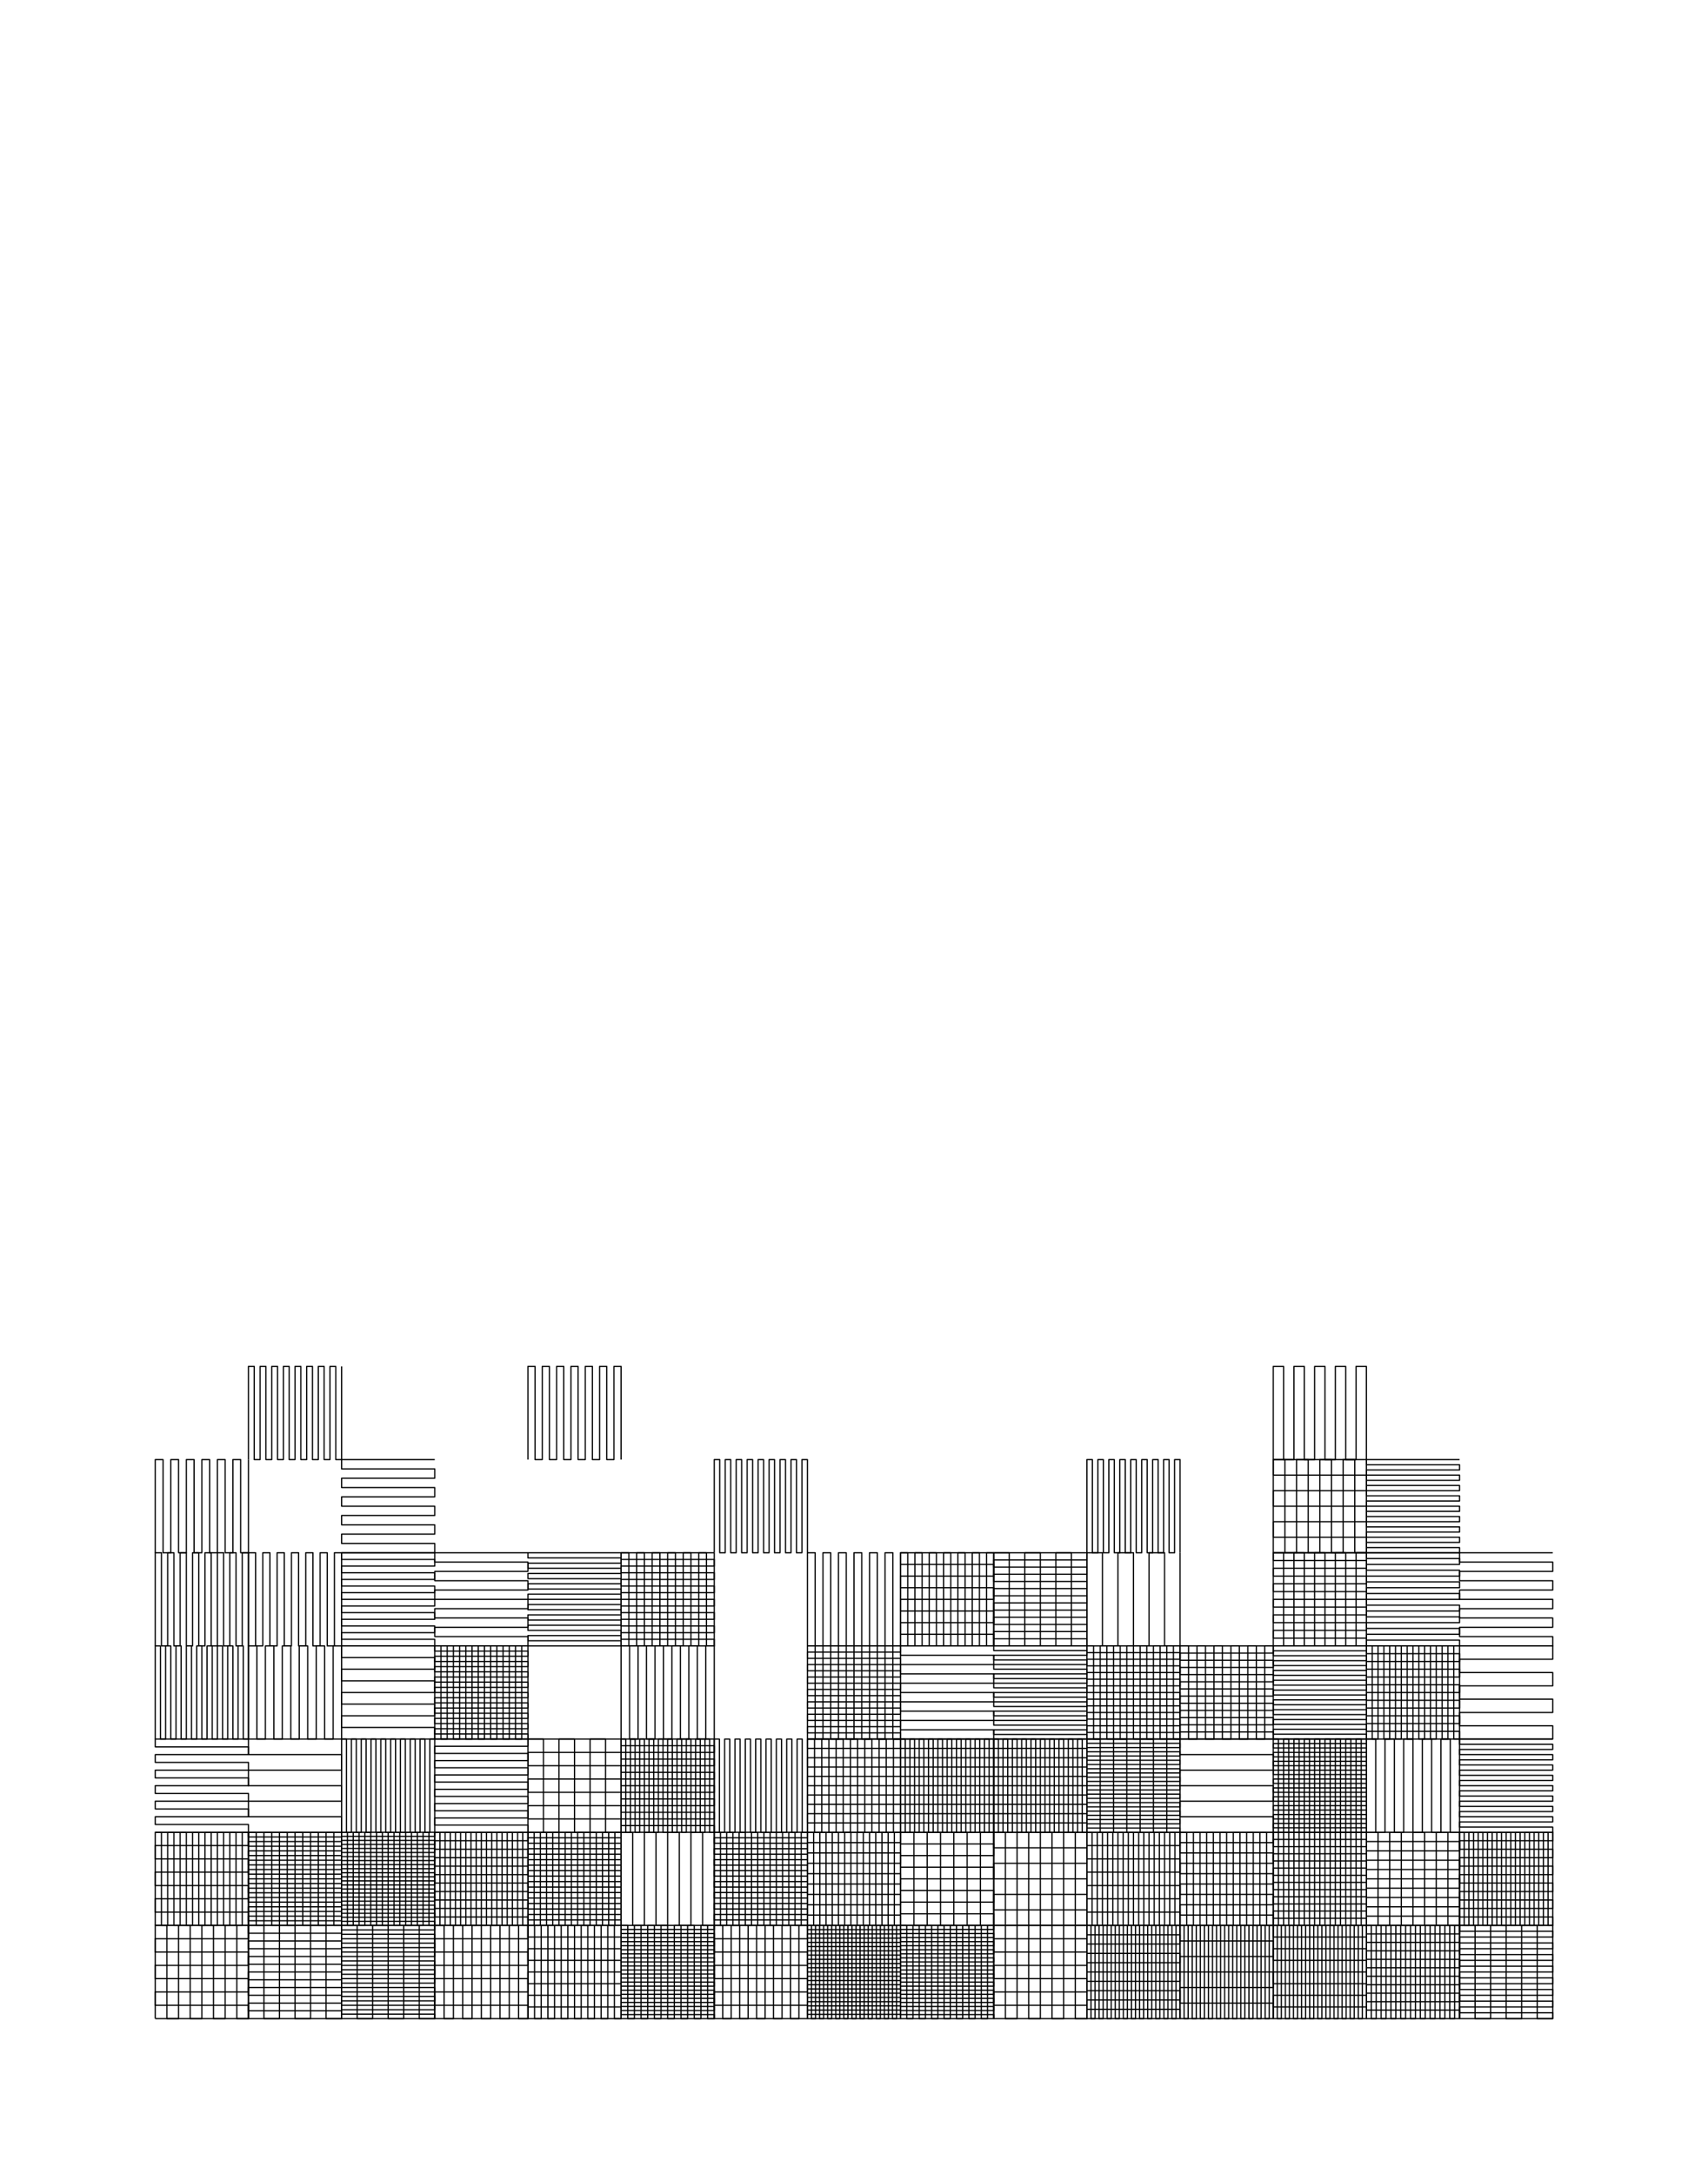 <?xml version="1.0" encoding="utf-8" standalone="no"?>
<!DOCTYPE svg PUBLIC "-//W3C//DTD SVG 1.1//EN"
  "http://www.w3.org/Graphics/SVG/1.1/DTD/svg11.dtd">
<!-- Created with matplotlib (https://matplotlib.org/) -->
<svg height="1008pt" version="1.1" viewBox="0 0 792 1008" width="792pt" xmlns="http://www.w3.org/2000/svg" xmlns:xlink="http://www.w3.org/1999/xlink">
 <defs>
  <style type="text/css">*{stroke-linecap:butt;stroke-linejoin:round;}</style>
 </defs>
 <g id="figure_1">
  <g id="axes_1">
   <g id="LineCollection_1">
    <path clip-path="url(#p68fa7bc009)" d="M 72 936 
L 115.2 936 
L 115.2 929.829 
L 72 929.829 
L 72 923.657 
L 115.2 923.657 
L 115.2 917.486 
L 72 917.486 
L 72 911.314 
L 115.2 911.314 
L 115.2 905.143 
L 72 905.143 
L 72 898.971 
L 115.2 898.971 
L 115.2 892.8 
L 72 892.8 
" style="fill:none;stroke:#000000;stroke-width:0.567;"/>
    <path clip-path="url(#p68fa7bc009)" d="M 72 936 
L 72 892.8 
L 77.4 892.8 
L 77.4 936 
L 82.8 936 
L 82.8 892.8 
L 88.2 892.8 
L 88.2 936 
L 93.6 936 
L 93.6 892.8 
L 99 892.8 
L 99 936 
L 104.4 936 
L 104.4 892.8 
L 109.8 892.8 
L 109.8 936 
L 115.2 936 
L 115.2 892.8 
" style="fill:none;stroke:#000000;stroke-width:0.567;"/>
    <path clip-path="url(#p68fa7bc009)" d="M 72 892.8 
L 115.2 892.8 
L 115.2 886.629 
L 72 886.629 
L 72 880.457 
L 115.2 880.457 
L 115.2 874.286 
L 72 874.286 
L 72 868.114 
L 115.2 868.114 
L 115.2 861.943 
L 72 861.943 
L 72 855.771 
L 115.2 855.771 
L 115.2 849.6 
L 72 849.6 
" style="fill:none;stroke:#000000;stroke-width:0.567;"/>
    <path clip-path="url(#p68fa7bc009)" d="M 72 892.8 
L 72 849.6 
L 74.88 849.6 
L 74.88 892.8 
L 77.76 892.8 
L 77.76 849.6 
L 80.64 849.6 
L 80.64 892.8 
L 83.52 892.8 
L 83.52 849.6 
L 86.4 849.6 
L 86.4 892.8 
L 89.28 892.8 
L 89.28 849.6 
L 92.16 849.6 
L 92.16 892.8 
L 95.04 892.8 
L 95.04 849.6 
L 97.92 849.6 
L 97.92 892.8 
L 100.8 892.8 
L 100.8 849.6 
L 103.68 849.6 
L 103.68 892.8 
L 106.56 892.8 
L 106.56 849.6 
L 109.44 849.6 
L 109.44 892.8 
L 112.32 892.8 
L 112.32 849.6 
L 115.2 849.6 
L 115.2 892.8 
" style="fill:none;stroke:#000000;stroke-width:0.567;"/>
    <path clip-path="url(#p68fa7bc009)" d="M 72 849.6 
L 115.2 849.6 
L 115.2 846 
L 72 846 
L 72 842.4 
L 115.2 842.4 
L 115.2 838.8 
L 72 838.8 
L 72 835.2 
L 115.2 835.2 
L 115.2 831.6 
L 72 831.6 
L 72 828 
L 115.2 828 
L 115.2 824.4 
L 72 824.4 
L 72 820.8 
L 115.2 820.8 
L 115.2 817.2 
L 72 817.2 
L 72 813.6 
L 115.2 813.6 
L 115.2 810 
L 72 810 
L 72 806.4 
L 115.2 806.4 
" style="fill:none;stroke:#000000;stroke-width:0.567;"/>
    <path clip-path="url(#p68fa7bc009)" d="M 72 806.4 
L 72 763.2 
L 74.4 763.2 
L 74.4 806.4 
L 76.8 806.4 
L 76.8 763.2 
L 79.2 763.2 
L 79.2 806.4 
L 81.6 806.4 
L 81.6 763.2 
L 84 763.2 
L 84 806.4 
L 86.4 806.4 
L 86.4 763.2 
L 88.8 763.2 
L 88.8 806.4 
L 91.2 806.4 
L 91.2 763.2 
L 93.6 763.2 
L 93.6 806.4 
L 96 806.4 
L 96 763.2 
L 98.4 763.2 
L 98.4 806.4 
L 100.8 806.4 
L 100.8 763.2 
L 103.2 763.2 
L 103.2 806.4 
L 105.6 806.4 
L 105.6 763.2 
L 108 763.2 
L 108 806.4 
L 110.4 806.4 
L 110.4 763.2 
L 112.8 763.2 
L 112.8 806.4 
L 115.2 806.4 
L 115.2 763.2 
" style="fill:none;stroke:#000000;stroke-width:0.567;"/>
    <path clip-path="url(#p68fa7bc009)" d="M 72 763.2 
L 72 720 
L 74.88 720 
L 74.88 763.2 
L 77.76 763.2 
L 77.76 720 
L 80.64 720 
L 80.64 763.2 
L 83.52 763.2 
L 83.52 720 
L 86.4 720 
L 86.4 763.2 
L 89.28 763.2 
L 89.28 720 
L 92.16 720 
L 92.16 763.2 
L 95.04 763.2 
L 95.04 720 
L 97.92 720 
L 97.92 763.2 
L 100.8 763.2 
L 100.8 720 
L 103.68 720 
L 103.68 763.2 
L 106.56 763.2 
L 106.56 720 
L 109.44 720 
L 109.44 763.2 
L 112.32 763.2 
L 112.32 720 
L 115.2 720 
L 115.2 763.2 
" style="fill:none;stroke:#000000;stroke-width:0.567;"/>
    <path clip-path="url(#p68fa7bc009)" d="M 72 720 
L 72 676.8 
L 75.6 676.8 
L 75.6 720 
L 79.2 720 
L 79.2 676.8 
L 82.8 676.8 
L 82.8 720 
L 86.4 720 
L 86.4 676.8 
L 90 676.8 
L 90 720 
L 93.6 720 
L 93.6 676.8 
L 97.2 676.8 
L 97.2 720 
L 100.8 720 
L 100.8 676.8 
L 104.4 676.8 
L 104.4 720 
L 108 720 
L 108 676.8 
L 111.6 676.8 
L 111.6 720 
L 115.2 720 
L 115.2 676.8 
" style="fill:none;stroke:#000000;stroke-width:0.567;"/>
    <path clip-path="url(#p68fa7bc009)" d="M 115.2 936 
L 158.4 936 
L 158.4 932.4 
L 115.2 932.4 
L 115.2 928.8 
L 158.4 928.8 
L 158.4 925.2 
L 115.2 925.2 
L 115.2 921.6 
L 158.4 921.6 
L 158.4 918 
L 115.2 918 
L 115.2 914.4 
L 158.4 914.4 
L 158.4 910.8 
L 115.2 910.8 
L 115.2 907.2 
L 158.4 907.2 
L 158.4 903.6 
L 115.2 903.6 
L 115.2 900 
L 158.4 900 
L 158.4 896.4 
L 115.2 896.4 
L 115.2 892.8 
L 158.4 892.8 
" style="fill:none;stroke:#000000;stroke-width:0.567;"/>
    <path clip-path="url(#p68fa7bc009)" d="M 115.2 936 
L 115.2 892.8 
L 122.4 892.8 
L 122.4 936 
L 129.6 936 
L 129.6 892.8 
L 136.8 892.8 
L 136.8 936 
L 144 936 
L 144 892.8 
L 151.2 892.8 
L 151.2 936 
L 158.4 936 
L 158.4 892.8 
" style="fill:none;stroke:#000000;stroke-width:0.567;"/>
    <path clip-path="url(#p68fa7bc009)" d="M 115.2 892.8 
L 158.4 892.8 
L 158.4 890.64 
L 115.2 890.64 
L 115.2 888.48 
L 158.4 888.48 
L 158.4 886.32 
L 115.2 886.32 
L 115.2 884.16 
L 158.4 884.16 
L 158.4 882 
L 115.2 882 
L 115.2 879.84 
L 158.4 879.84 
L 158.4 877.68 
L 115.2 877.68 
L 115.2 875.52 
L 158.4 875.52 
L 158.4 873.36 
L 115.2 873.36 
L 115.2 871.2 
L 158.4 871.2 
L 158.4 869.04 
L 115.2 869.04 
L 115.2 866.88 
L 158.4 866.88 
L 158.4 864.72 
L 115.2 864.72 
L 115.2 862.56 
L 158.4 862.56 
L 158.4 860.4 
L 115.2 860.4 
L 115.2 858.24 
L 158.4 858.24 
L 158.4 856.08 
L 115.2 856.08 
L 115.2 853.92 
L 158.4 853.92 
L 158.4 851.76 
L 115.2 851.76 
L 115.2 849.6 
L 158.4 849.6 
" style="fill:none;stroke:#000000;stroke-width:0.567;"/>
    <path clip-path="url(#p68fa7bc009)" d="M 115.2 892.8 
L 115.2 849.6 
L 118.8 849.6 
L 118.8 892.8 
L 122.4 892.8 
L 122.4 849.6 
L 126 849.6 
L 126 892.8 
L 129.6 892.8 
L 129.6 849.6 
L 133.2 849.6 
L 133.2 892.8 
L 136.8 892.8 
L 136.8 849.6 
L 140.4 849.6 
L 140.4 892.8 
L 144 892.8 
L 144 849.6 
L 147.6 849.6 
L 147.6 892.8 
L 151.2 892.8 
L 151.2 849.6 
L 154.8 849.6 
L 154.8 892.8 
L 158.4 892.8 
L 158.4 849.6 
" style="fill:none;stroke:#000000;stroke-width:0.567;"/>
    <path clip-path="url(#p68fa7bc009)" d="M 115.2 849.6 
L 158.4 849.6 
L 158.4 842.4 
L 115.2 842.4 
L 115.2 835.2 
L 158.4 835.2 
L 158.4 828 
L 115.2 828 
L 115.2 820.8 
L 158.4 820.8 
L 158.4 813.6 
L 115.2 813.6 
L 115.2 806.4 
L 158.4 806.4 
" style="fill:none;stroke:#000000;stroke-width:0.567;"/>
    <path clip-path="url(#p68fa7bc009)" d="M 115.2 806.4 
L 115.2 763.2 
L 119.127 763.2 
L 119.127 806.4 
L 123.055 806.4 
L 123.055 763.2 
L 126.982 763.2 
L 126.982 806.4 
L 130.909 806.4 
L 130.909 763.2 
L 134.836 763.2 
L 134.836 806.4 
L 138.764 806.4 
L 138.764 763.2 
L 142.691 763.2 
L 142.691 806.4 
L 146.618 806.4 
L 146.618 763.2 
L 150.545 763.2 
L 150.545 806.4 
L 154.473 806.4 
L 154.473 763.2 
L 158.4 763.2 
L 158.4 806.4 
" style="fill:none;stroke:#000000;stroke-width:0.567;"/>
    <path clip-path="url(#p68fa7bc009)" d="M 115.2 763.2 
L 115.2 720 
L 118.523 720 
L 118.523 763.2 
L 121.846 763.2 
L 121.846 720 
L 125.169 720 
L 125.169 763.2 
L 128.492 763.2 
L 128.492 720 
L 131.815 720 
L 131.815 763.2 
L 135.138 763.2 
L 135.138 720 
L 138.462 720 
L 138.462 763.2 
L 141.785 763.2 
L 141.785 720 
L 145.108 720 
L 145.108 763.2 
L 148.431 763.2 
L 148.431 720 
L 151.754 720 
L 151.754 763.2 
L 155.077 763.2 
L 155.077 720 
L 158.4 720 
L 158.4 763.2 
" style="fill:none;stroke:#000000;stroke-width:0.567;"/>
    <path clip-path="url(#p68fa7bc009)" d="M 115.2 676.8 
L 115.2 633.6 
L 117.9 633.6 
L 117.9 676.8 
L 120.6 676.8 
L 120.6 633.6 
L 123.3 633.6 
L 123.3 676.8 
L 126 676.8 
L 126 633.6 
L 128.7 633.6 
L 128.7 676.8 
L 131.4 676.8 
L 131.4 633.6 
L 134.1 633.6 
L 134.1 676.8 
L 136.8 676.8 
L 136.8 633.6 
L 139.5 633.6 
L 139.5 676.8 
L 142.2 676.8 
L 142.2 633.6 
L 144.9 633.6 
L 144.9 676.8 
L 147.6 676.8 
L 147.6 633.6 
L 150.3 633.6 
L 150.3 676.8 
L 153 676.8 
L 153 633.6 
L 155.7 633.6 
L 155.7 676.8 
L 158.4 676.8 
L 158.4 633.6 
" style="fill:none;stroke:#000000;stroke-width:0.567;"/>
    <path clip-path="url(#p68fa7bc009)" d="M 158.4 936 
L 201.6 936 
L 201.6 933.943 
L 158.4 933.943 
L 158.4 931.886 
L 201.6 931.886 
L 201.6 929.829 
L 158.4 929.829 
L 158.4 927.771 
L 201.6 927.771 
L 201.6 925.714 
L 158.4 925.714 
L 158.4 923.657 
L 201.6 923.657 
L 201.6 921.6 
L 158.4 921.6 
L 158.4 919.543 
L 201.6 919.543 
L 201.6 917.486 
L 158.4 917.486 
L 158.4 915.429 
L 201.6 915.429 
L 201.6 913.371 
L 158.4 913.371 
L 158.4 911.314 
L 201.6 911.314 
L 201.6 909.257 
L 158.4 909.257 
L 158.4 907.2 
L 201.6 907.2 
L 201.6 905.143 
L 158.4 905.143 
L 158.4 903.086 
L 201.6 903.086 
L 201.6 901.029 
L 158.4 901.029 
L 158.4 898.971 
L 201.6 898.971 
L 201.6 896.914 
L 158.4 896.914 
L 158.4 894.857 
L 201.6 894.857 
L 201.6 892.8 
L 158.4 892.8 
" style="fill:none;stroke:#000000;stroke-width:0.567;"/>
    <path clip-path="url(#p68fa7bc009)" d="M 158.4 936 
L 158.4 892.8 
L 165.6 892.8 
L 165.6 936 
L 172.8 936 
L 172.8 892.8 
L 180 892.8 
L 180 936 
L 187.2 936 
L 187.2 892.8 
L 194.4 892.8 
L 194.4 936 
L 201.6 936 
L 201.6 892.8 
" style="fill:none;stroke:#000000;stroke-width:0.567;"/>
    <path clip-path="url(#p68fa7bc009)" d="M 158.4 892.8 
L 201.6 892.8 
L 201.6 890.922 
L 158.4 890.922 
L 158.4 889.043 
L 201.6 889.043 
L 201.6 887.165 
L 158.4 887.165 
L 158.4 885.287 
L 201.6 885.287 
L 201.6 883.409 
L 158.4 883.409 
L 158.4 881.53 
L 201.6 881.53 
L 201.6 879.652 
L 158.4 879.652 
L 158.4 877.774 
L 201.6 877.774 
L 201.6 875.896 
L 158.4 875.896 
L 158.4 874.017 
L 201.6 874.017 
L 201.6 872.139 
L 158.4 872.139 
L 158.4 870.261 
L 201.6 870.261 
L 201.6 868.383 
L 158.4 868.383 
L 158.4 866.504 
L 201.6 866.504 
L 201.6 864.626 
L 158.4 864.626 
L 158.4 862.748 
L 201.6 862.748 
L 201.6 860.87 
L 158.4 860.87 
L 158.4 858.991 
L 201.6 858.991 
L 201.6 857.113 
L 158.4 857.113 
L 158.4 855.235 
L 201.6 855.235 
L 201.6 853.357 
L 158.4 853.357 
L 158.4 851.478 
L 201.6 851.478 
L 201.6 849.6 
L 158.4 849.6 
" style="fill:none;stroke:#000000;stroke-width:0.567;"/>
    <path clip-path="url(#p68fa7bc009)" d="M 158.4 892.8 
L 158.4 849.6 
L 161.1 849.6 
L 161.1 892.8 
L 163.8 892.8 
L 163.8 849.6 
L 166.5 849.6 
L 166.5 892.8 
L 169.2 892.8 
L 169.2 849.6 
L 171.9 849.6 
L 171.9 892.8 
L 174.6 892.8 
L 174.6 849.6 
L 177.3 849.6 
L 177.3 892.8 
L 180 892.8 
L 180 849.6 
L 182.7 849.6 
L 182.7 892.8 
L 185.4 892.8 
L 185.4 849.6 
L 188.1 849.6 
L 188.1 892.8 
L 190.8 892.8 
L 190.8 849.6 
L 193.5 849.6 
L 193.5 892.8 
L 196.2 892.8 
L 196.2 849.6 
L 198.9 849.6 
L 198.9 892.8 
L 201.6 892.8 
L 201.6 849.6 
" style="fill:none;stroke:#000000;stroke-width:0.567;"/>
    <path clip-path="url(#p68fa7bc009)" d="M 158.4 849.6 
L 158.4 806.4 
L 160.674 806.4 
L 160.674 849.6 
L 162.947 849.6 
L 162.947 806.4 
L 165.221 806.4 
L 165.221 849.6 
L 167.495 849.6 
L 167.495 806.4 
L 169.768 806.4 
L 169.768 849.6 
L 172.042 849.6 
L 172.042 806.4 
L 174.316 806.4 
L 174.316 849.6 
L 176.589 849.6 
L 176.589 806.4 
L 178.863 806.4 
L 178.863 849.6 
L 181.137 849.6 
L 181.137 806.4 
L 183.411 806.4 
L 183.411 849.6 
L 185.684 849.6 
L 185.684 806.4 
L 187.958 806.4 
L 187.958 849.6 
L 190.232 849.6 
L 190.232 806.4 
L 192.505 806.4 
L 192.505 849.6 
L 194.779 849.6 
L 194.779 806.4 
L 197.053 806.4 
L 197.053 849.6 
L 199.326 849.6 
L 199.326 806.4 
L 201.6 806.4 
L 201.6 849.6 
" style="fill:none;stroke:#000000;stroke-width:0.567;"/>
    <path clip-path="url(#p68fa7bc009)" d="M 158.4 806.4 
L 201.6 806.4 
L 201.6 801 
L 158.4 801 
L 158.4 795.6 
L 201.6 795.6 
L 201.6 790.2 
L 158.4 790.2 
L 158.4 784.8 
L 201.6 784.8 
L 201.6 779.4 
L 158.4 779.4 
L 158.4 774 
L 201.6 774 
L 201.6 768.6 
L 158.4 768.6 
L 158.4 763.2 
L 201.6 763.2 
" style="fill:none;stroke:#000000;stroke-width:0.567;"/>
    <path clip-path="url(#p68fa7bc009)" d="M 158.4 763.2 
L 201.6 763.2 
L 201.6 760.114 
L 158.4 760.114 
L 158.4 757.029 
L 201.6 757.029 
L 201.6 753.943 
L 158.4 753.943 
L 158.4 750.857 
L 201.6 750.857 
L 201.6 747.771 
L 158.4 747.771 
L 158.4 744.686 
L 201.6 744.686 
L 201.6 741.6 
L 158.4 741.6 
L 158.4 738.514 
L 201.6 738.514 
L 201.6 735.429 
L 158.4 735.429 
L 158.4 732.343 
L 201.6 732.343 
L 201.6 729.257 
L 158.4 729.257 
L 158.4 726.171 
L 201.6 726.171 
L 201.6 723.086 
L 158.4 723.086 
L 158.4 720 
L 201.6 720 
" style="fill:none;stroke:#000000;stroke-width:0.567;"/>
    <path clip-path="url(#p68fa7bc009)" d="M 158.4 720 
L 201.6 720 
L 201.6 715.68 
L 158.4 715.68 
L 158.4 711.36 
L 201.6 711.36 
L 201.6 707.04 
L 158.4 707.04 
L 158.4 702.72 
L 201.6 702.72 
L 201.6 698.4 
L 158.4 698.4 
L 158.4 694.08 
L 201.6 694.08 
L 201.6 689.76 
L 158.4 689.76 
L 158.4 685.44 
L 201.6 685.44 
L 201.6 681.12 
L 158.4 681.12 
L 158.4 676.8 
L 201.6 676.8 
" style="fill:none;stroke:#000000;stroke-width:0.567;"/>
    <path clip-path="url(#p68fa7bc009)" d="M 201.6 936 
L 244.8 936 
L 244.8 929.829 
L 201.6 929.829 
L 201.6 923.657 
L 244.8 923.657 
L 244.8 917.486 
L 201.6 917.486 
L 201.6 911.314 
L 244.8 911.314 
L 244.8 905.143 
L 201.6 905.143 
L 201.6 898.971 
L 244.8 898.971 
L 244.8 892.8 
L 201.6 892.8 
" style="fill:none;stroke:#000000;stroke-width:0.567;"/>
    <path clip-path="url(#p68fa7bc009)" d="M 201.6 936 
L 201.6 892.8 
L 205.92 892.8 
L 205.92 936 
L 210.24 936 
L 210.24 892.8 
L 214.56 892.8 
L 214.56 936 
L 218.88 936 
L 218.88 892.8 
L 223.2 892.8 
L 223.2 936 
L 227.52 936 
L 227.52 892.8 
L 231.84 892.8 
L 231.84 936 
L 236.16 936 
L 236.16 892.8 
L 240.48 892.8 
L 240.48 936 
L 244.8 936 
L 244.8 892.8 
" style="fill:none;stroke:#000000;stroke-width:0.567;"/>
    <path clip-path="url(#p68fa7bc009)" d="M 201.6 892.8 
L 244.8 892.8 
L 244.8 888.873 
L 201.6 888.873 
L 201.6 884.945 
L 244.8 884.945 
L 244.8 881.018 
L 201.6 881.018 
L 201.6 877.091 
L 244.8 877.091 
L 244.8 873.164 
L 201.6 873.164 
L 201.6 869.236 
L 244.8 869.236 
L 244.8 865.309 
L 201.6 865.309 
L 201.6 861.382 
L 244.8 861.382 
L 244.8 857.455 
L 201.6 857.455 
L 201.6 853.527 
L 244.8 853.527 
L 244.8 849.6 
L 201.6 849.6 
" style="fill:none;stroke:#000000;stroke-width:0.567;"/>
    <path clip-path="url(#p68fa7bc009)" d="M 201.6 892.8 
L 201.6 849.6 
L 204 849.6 
L 204 892.8 
L 206.4 892.8 
L 206.4 849.6 
L 208.8 849.6 
L 208.8 892.8 
L 211.2 892.8 
L 211.2 849.6 
L 213.6 849.6 
L 213.6 892.8 
L 216 892.8 
L 216 849.6 
L 218.4 849.6 
L 218.4 892.8 
L 220.8 892.8 
L 220.8 849.6 
L 223.2 849.6 
L 223.2 892.8 
L 225.6 892.8 
L 225.6 849.6 
L 228 849.6 
L 228 892.8 
L 230.4 892.8 
L 230.4 849.6 
L 232.8 849.6 
L 232.8 892.8 
L 235.2 892.8 
L 235.2 849.6 
L 237.6 849.6 
L 237.6 892.8 
L 240 892.8 
L 240 849.6 
L 242.4 849.6 
L 242.4 892.8 
L 244.8 892.8 
L 244.8 849.6 
" style="fill:none;stroke:#000000;stroke-width:0.567;"/>
    <path clip-path="url(#p68fa7bc009)" d="M 201.6 849.6 
L 244.8 849.6 
L 244.8 846.277 
L 201.6 846.277 
L 201.6 842.954 
L 244.8 842.954 
L 244.8 839.631 
L 201.6 839.631 
L 201.6 836.308 
L 244.8 836.308 
L 244.8 832.985 
L 201.6 832.985 
L 201.6 829.662 
L 244.8 829.662 
L 244.8 826.338 
L 201.6 826.338 
L 201.6 823.015 
L 244.8 823.015 
L 244.8 819.692 
L 201.6 819.692 
L 201.6 816.369 
L 244.8 816.369 
L 244.8 813.046 
L 201.6 813.046 
L 201.6 809.723 
L 244.8 809.723 
L 244.8 806.4 
L 201.6 806.4 
" style="fill:none;stroke:#000000;stroke-width:0.567;"/>
    <path clip-path="url(#p68fa7bc009)" d="M 201.6 806.4 
L 244.8 806.4 
L 244.8 804 
L 201.6 804 
L 201.6 801.6 
L 244.8 801.6 
L 244.8 799.2 
L 201.6 799.2 
L 201.6 796.8 
L 244.8 796.8 
L 244.8 794.4 
L 201.6 794.4 
L 201.6 792 
L 244.8 792 
L 244.8 789.6 
L 201.6 789.6 
L 201.6 787.2 
L 244.8 787.2 
L 244.8 784.8 
L 201.6 784.8 
L 201.6 782.4 
L 244.8 782.4 
L 244.8 780 
L 201.6 780 
L 201.6 777.6 
L 244.8 777.6 
L 244.8 775.2 
L 201.6 775.2 
L 201.6 772.8 
L 244.8 772.8 
L 244.8 770.4 
L 201.6 770.4 
L 201.6 768 
L 244.8 768 
L 244.8 765.6 
L 201.6 765.6 
L 201.6 763.2 
L 244.8 763.2 
" style="fill:none;stroke:#000000;stroke-width:0.567;"/>
    <path clip-path="url(#p68fa7bc009)" d="M 201.6 806.4 
L 201.6 763.2 
L 204.48 763.2 
L 204.48 806.4 
L 207.36 806.4 
L 207.36 763.2 
L 210.24 763.2 
L 210.24 806.4 
L 213.12 806.4 
L 213.12 763.2 
L 216 763.2 
L 216 806.4 
L 218.88 806.4 
L 218.88 763.2 
L 221.76 763.2 
L 221.76 806.4 
L 224.64 806.4 
L 224.64 763.2 
L 227.52 763.2 
L 227.52 806.4 
L 230.4 806.4 
L 230.4 763.2 
L 233.28 763.2 
L 233.28 806.4 
L 236.16 806.4 
L 236.16 763.2 
L 239.04 763.2 
L 239.04 806.4 
L 241.92 806.4 
L 241.92 763.2 
L 244.8 763.2 
L 244.8 806.4 
" style="fill:none;stroke:#000000;stroke-width:0.567;"/>
    <path clip-path="url(#p68fa7bc009)" d="M 201.6 763.2 
L 244.8 763.2 
L 244.8 758.88 
L 201.6 758.88 
L 201.6 754.56 
L 244.8 754.56 
L 244.8 750.24 
L 201.6 750.24 
L 201.6 745.92 
L 244.8 745.92 
L 244.8 741.6 
L 201.6 741.6 
L 201.6 737.28 
L 244.8 737.28 
L 244.8 732.96 
L 201.6 732.96 
L 201.6 728.64 
L 244.8 728.64 
L 244.8 724.32 
L 201.6 724.32 
L 201.6 720 
L 244.8 720 
" style="fill:none;stroke:#000000;stroke-width:0.567;"/>
    <path clip-path="url(#p68fa7bc009)" d="M 244.8 936 
L 288 936 
L 288 930.6 
L 244.8 930.6 
L 244.8 925.2 
L 288 925.2 
L 288 919.8 
L 244.8 919.8 
L 244.8 914.4 
L 288 914.4 
L 288 909 
L 244.8 909 
L 244.8 903.6 
L 288 903.6 
L 288 898.2 
L 244.8 898.2 
L 244.8 892.8 
L 288 892.8 
" style="fill:none;stroke:#000000;stroke-width:0.567;"/>
    <path clip-path="url(#p68fa7bc009)" d="M 244.8 936 
L 244.8 892.8 
L 247.886 892.8 
L 247.886 936 
L 250.971 936 
L 250.971 892.8 
L 254.057 892.8 
L 254.057 936 
L 257.143 936 
L 257.143 892.8 
L 260.229 892.8 
L 260.229 936 
L 263.314 936 
L 263.314 892.8 
L 266.4 892.8 
L 266.4 936 
L 269.486 936 
L 269.486 892.8 
L 272.571 892.8 
L 272.571 936 
L 275.657 936 
L 275.657 892.8 
L 278.743 892.8 
L 278.743 936 
L 281.829 936 
L 281.829 892.8 
L 284.914 892.8 
L 284.914 936 
L 288 936 
L 288 892.8 
" style="fill:none;stroke:#000000;stroke-width:0.567;"/>
    <path clip-path="url(#p68fa7bc009)" d="M 244.8 892.8 
L 288 892.8 
L 288 890.259 
L 244.8 890.259 
L 244.8 887.718 
L 288 887.718 
L 288 885.176 
L 244.8 885.176 
L 244.8 882.635 
L 288 882.635 
L 288 880.094 
L 244.8 880.094 
L 244.8 877.553 
L 288 877.553 
L 288 875.012 
L 244.8 875.012 
L 244.8 872.471 
L 288 872.471 
L 288 869.929 
L 244.8 869.929 
L 244.8 867.388 
L 288 867.388 
L 288 864.847 
L 244.8 864.847 
L 244.8 862.306 
L 288 862.306 
L 288 859.765 
L 244.8 859.765 
L 244.8 857.224 
L 288 857.224 
L 288 854.682 
L 244.8 854.682 
L 244.8 852.141 
L 288 852.141 
L 288 849.6 
L 244.8 849.6 
" style="fill:none;stroke:#000000;stroke-width:0.567;"/>
    <path clip-path="url(#p68fa7bc009)" d="M 244.8 892.8 
L 244.8 849.6 
L 247.68 849.6 
L 247.68 892.8 
L 250.56 892.8 
L 250.56 849.6 
L 253.44 849.6 
L 253.44 892.8 
L 256.32 892.8 
L 256.32 849.6 
L 259.2 849.6 
L 259.2 892.8 
L 262.08 892.8 
L 262.08 849.6 
L 264.96 849.6 
L 264.96 892.8 
L 267.84 892.8 
L 267.84 849.6 
L 270.72 849.6 
L 270.72 892.8 
L 273.6 892.8 
L 273.6 849.6 
L 276.48 849.6 
L 276.48 892.8 
L 279.36 892.8 
L 279.36 849.6 
L 282.24 849.6 
L 282.24 892.8 
L 285.12 892.8 
L 285.12 849.6 
L 288 849.6 
L 288 892.8 
" style="fill:none;stroke:#000000;stroke-width:0.567;"/>
    <path clip-path="url(#p68fa7bc009)" d="M 244.8 849.6 
L 288 849.6 
L 288 843.429 
L 244.8 843.429 
L 244.8 837.257 
L 288 837.257 
L 288 831.086 
L 244.8 831.086 
L 244.8 824.914 
L 288 824.914 
L 288 818.743 
L 244.8 818.743 
L 244.8 812.571 
L 288 812.571 
L 288 806.4 
L 244.8 806.4 
" style="fill:none;stroke:#000000;stroke-width:0.567;"/>
    <path clip-path="url(#p68fa7bc009)" d="M 244.8 849.6 
L 244.8 806.4 
L 252 806.4 
L 252 849.6 
L 259.2 849.6 
L 259.2 806.4 
L 266.4 806.4 
L 266.4 849.6 
L 273.6 849.6 
L 273.6 806.4 
L 280.8 806.4 
L 280.8 849.6 
L 288 849.6 
L 288 806.4 
" style="fill:none;stroke:#000000;stroke-width:0.567;"/>
    <path clip-path="url(#p68fa7bc009)" d="M 244.8 763.2 
L 288 763.2 
L 288 760.8 
L 244.8 760.8 
L 244.8 758.4 
L 288 758.4 
L 288 756 
L 244.8 756 
L 244.8 753.6 
L 288 753.6 
L 288 751.2 
L 244.8 751.2 
L 244.8 748.8 
L 288 748.8 
L 288 746.4 
L 244.8 746.4 
L 244.8 744 
L 288 744 
L 288 741.6 
L 244.8 741.6 
L 244.8 739.2 
L 288 739.2 
L 288 736.8 
L 244.8 736.8 
L 244.8 734.4 
L 288 734.4 
L 288 732 
L 244.8 732 
L 244.8 729.6 
L 288 729.6 
L 288 727.2 
L 244.8 727.2 
L 244.8 724.8 
L 288 724.8 
L 288 722.4 
L 244.8 722.4 
L 244.8 720 
L 288 720 
" style="fill:none;stroke:#000000;stroke-width:0.567;"/>
    <path clip-path="url(#p68fa7bc009)" d="M 244.8 676.8 
L 244.8 633.6 
L 248.123 633.6 
L 248.123 676.8 
L 251.446 676.8 
L 251.446 633.6 
L 254.769 633.6 
L 254.769 676.8 
L 258.092 676.8 
L 258.092 633.6 
L 261.415 633.6 
L 261.415 676.8 
L 264.738 676.8 
L 264.738 633.6 
L 268.062 633.6 
L 268.062 676.8 
L 271.385 676.8 
L 271.385 633.6 
L 274.708 633.6 
L 274.708 676.8 
L 278.031 676.8 
L 278.031 633.6 
L 281.354 633.6 
L 281.354 676.8 
L 284.677 676.8 
L 284.677 633.6 
L 288 633.6 
L 288 676.8 
" style="fill:none;stroke:#000000;stroke-width:0.567;"/>
    <path clip-path="url(#p68fa7bc009)" d="M 288 936 
L 331.2 936 
L 331.2 934.122 
L 288 934.122 
L 288 932.243 
L 331.2 932.243 
L 331.2 930.365 
L 288 930.365 
L 288 928.487 
L 331.2 928.487 
L 331.2 926.609 
L 288 926.609 
L 288 924.73 
L 331.2 924.73 
L 331.2 922.852 
L 288 922.852 
L 288 920.974 
L 331.2 920.974 
L 331.2 919.096 
L 288 919.096 
L 288 917.217 
L 331.2 917.217 
L 331.2 915.339 
L 288 915.339 
L 288 913.461 
L 331.2 913.461 
L 331.2 911.583 
L 288 911.583 
L 288 909.704 
L 331.2 909.704 
L 331.2 907.826 
L 288 907.826 
L 288 905.948 
L 331.2 905.948 
L 331.2 904.07 
L 288 904.07 
L 288 902.191 
L 331.2 902.191 
L 331.2 900.313 
L 288 900.313 
L 288 898.435 
L 331.2 898.435 
L 331.2 896.557 
L 288 896.557 
L 288 894.678 
L 331.2 894.678 
L 331.2 892.8 
L 288 892.8 
" style="fill:none;stroke:#000000;stroke-width:0.567;"/>
    <path clip-path="url(#p68fa7bc009)" d="M 288 936 
L 288 892.8 
L 291.086 892.8 
L 291.086 936 
L 294.171 936 
L 294.171 892.8 
L 297.257 892.8 
L 297.257 936 
L 300.343 936 
L 300.343 892.8 
L 303.429 892.8 
L 303.429 936 
L 306.514 936 
L 306.514 892.8 
L 309.6 892.8 
L 309.6 936 
L 312.686 936 
L 312.686 892.8 
L 315.771 892.8 
L 315.771 936 
L 318.857 936 
L 318.857 892.8 
L 321.943 892.8 
L 321.943 936 
L 325.029 936 
L 325.029 892.8 
L 328.114 892.8 
L 328.114 936 
L 331.2 936 
L 331.2 892.8 
" style="fill:none;stroke:#000000;stroke-width:0.567;"/>
    <path clip-path="url(#p68fa7bc009)" d="M 288 892.8 
L 288 849.6 
L 293.4 849.6 
L 293.4 892.8 
L 298.8 892.8 
L 298.8 849.6 
L 304.2 849.6 
L 304.2 892.8 
L 309.6 892.8 
L 309.6 849.6 
L 315 849.6 
L 315 892.8 
L 320.4 892.8 
L 320.4 849.6 
L 325.8 849.6 
L 325.8 892.8 
L 331.2 892.8 
L 331.2 849.6 
" style="fill:none;stroke:#000000;stroke-width:0.567;"/>
    <path clip-path="url(#p68fa7bc009)" d="M 288 849.6 
L 331.2 849.6 
L 331.2 846.514 
L 288 846.514 
L 288 843.429 
L 331.2 843.429 
L 331.2 840.343 
L 288 840.343 
L 288 837.257 
L 331.2 837.257 
L 331.2 834.171 
L 288 834.171 
L 288 831.086 
L 331.2 831.086 
L 331.2 828 
L 288 828 
L 288 824.914 
L 331.2 824.914 
L 331.2 821.829 
L 288 821.829 
L 288 818.743 
L 331.2 818.743 
L 331.2 815.657 
L 288 815.657 
L 288 812.571 
L 331.2 812.571 
L 331.2 809.486 
L 288 809.486 
L 288 806.4 
L 331.2 806.4 
" style="fill:none;stroke:#000000;stroke-width:0.567;"/>
    <path clip-path="url(#p68fa7bc009)" d="M 288 849.6 
L 288 806.4 
L 290.16 806.4 
L 290.16 849.6 
L 292.32 849.6 
L 292.32 806.4 
L 294.48 806.4 
L 294.48 849.6 
L 296.64 849.6 
L 296.64 806.4 
L 298.8 806.4 
L 298.8 849.6 
L 300.96 849.6 
L 300.96 806.4 
L 303.12 806.4 
L 303.12 849.6 
L 305.28 849.6 
L 305.28 806.4 
L 307.44 806.4 
L 307.44 849.6 
L 309.6 849.6 
L 309.6 806.4 
L 311.76 806.4 
L 311.76 849.6 
L 313.92 849.6 
L 313.92 806.4 
L 316.08 806.4 
L 316.08 849.6 
L 318.24 849.6 
L 318.24 806.4 
L 320.4 806.4 
L 320.4 849.6 
L 322.56 849.6 
L 322.56 806.4 
L 324.72 806.4 
L 324.72 849.6 
L 326.88 849.6 
L 326.88 806.4 
L 329.04 806.4 
L 329.04 849.6 
L 331.2 849.6 
L 331.2 806.4 
" style="fill:none;stroke:#000000;stroke-width:0.567;"/>
    <path clip-path="url(#p68fa7bc009)" d="M 288 806.4 
L 288 763.2 
L 291.927 763.2 
L 291.927 806.4 
L 295.855 806.4 
L 295.855 763.2 
L 299.782 763.2 
L 299.782 806.4 
L 303.709 806.4 
L 303.709 763.2 
L 307.636 763.2 
L 307.636 806.4 
L 311.564 806.4 
L 311.564 763.2 
L 315.491 763.2 
L 315.491 806.4 
L 319.418 806.4 
L 319.418 763.2 
L 323.345 763.2 
L 323.345 806.4 
L 327.273 806.4 
L 327.273 763.2 
L 331.2 763.2 
L 331.2 806.4 
" style="fill:none;stroke:#000000;stroke-width:0.567;"/>
    <path clip-path="url(#p68fa7bc009)" d="M 288 763.2 
L 331.2 763.2 
L 331.2 760.114 
L 288 760.114 
L 288 757.029 
L 331.2 757.029 
L 331.2 753.943 
L 288 753.943 
L 288 750.857 
L 331.2 750.857 
L 331.2 747.771 
L 288 747.771 
L 288 744.686 
L 331.2 744.686 
L 331.2 741.6 
L 288 741.6 
L 288 738.514 
L 331.2 738.514 
L 331.2 735.429 
L 288 735.429 
L 288 732.343 
L 331.2 732.343 
L 331.2 729.257 
L 288 729.257 
L 288 726.171 
L 331.2 726.171 
L 331.2 723.086 
L 288 723.086 
L 288 720 
L 331.2 720 
" style="fill:none;stroke:#000000;stroke-width:0.567;"/>
    <path clip-path="url(#p68fa7bc009)" d="M 288 763.2 
L 288 720 
L 291.6 720 
L 291.6 763.2 
L 295.2 763.2 
L 295.2 720 
L 298.8 720 
L 298.8 763.2 
L 302.4 763.2 
L 302.4 720 
L 306 720 
L 306 763.2 
L 309.6 763.2 
L 309.6 720 
L 313.2 720 
L 313.2 763.2 
L 316.8 763.2 
L 316.8 720 
L 320.4 720 
L 320.4 763.2 
L 324 763.2 
L 324 720 
L 327.6 720 
L 327.6 763.2 
L 331.2 763.2 
L 331.2 720 
" style="fill:none;stroke:#000000;stroke-width:0.567;"/>
    <path clip-path="url(#p68fa7bc009)" d="M 331.2 936 
L 374.4 936 
L 374.4 929.829 
L 331.2 929.829 
L 331.2 923.657 
L 374.4 923.657 
L 374.4 917.486 
L 331.2 917.486 
L 331.2 911.314 
L 374.4 911.314 
L 374.4 905.143 
L 331.2 905.143 
L 331.2 898.971 
L 374.4 898.971 
L 374.4 892.8 
L 331.2 892.8 
" style="fill:none;stroke:#000000;stroke-width:0.567;"/>
    <path clip-path="url(#p68fa7bc009)" d="M 331.2 936 
L 331.2 892.8 
L 335.127 892.8 
L 335.127 936 
L 339.055 936 
L 339.055 892.8 
L 342.982 892.8 
L 342.982 936 
L 346.909 936 
L 346.909 892.8 
L 350.836 892.8 
L 350.836 936 
L 354.764 936 
L 354.764 892.8 
L 358.691 892.8 
L 358.691 936 
L 362.618 936 
L 362.618 892.8 
L 366.545 892.8 
L 366.545 936 
L 370.473 936 
L 370.473 892.8 
L 374.4 892.8 
L 374.4 936 
" style="fill:none;stroke:#000000;stroke-width:0.567;"/>
    <path clip-path="url(#p68fa7bc009)" d="M 331.2 892.8 
L 374.4 892.8 
L 374.4 890.259 
L 331.2 890.259 
L 331.2 887.718 
L 374.4 887.718 
L 374.4 885.176 
L 331.2 885.176 
L 331.2 882.635 
L 374.4 882.635 
L 374.4 880.094 
L 331.2 880.094 
L 331.2 877.553 
L 374.4 877.553 
L 374.4 875.012 
L 331.2 875.012 
L 331.2 872.471 
L 374.4 872.471 
L 374.4 869.929 
L 331.2 869.929 
L 331.2 867.388 
L 374.4 867.388 
L 374.4 864.847 
L 331.2 864.847 
L 331.2 862.306 
L 374.4 862.306 
L 374.4 859.765 
L 331.2 859.765 
L 331.2 857.224 
L 374.4 857.224 
L 374.4 854.682 
L 331.2 854.682 
L 331.2 852.141 
L 374.4 852.141 
L 374.4 849.6 
L 331.2 849.6 
" style="fill:none;stroke:#000000;stroke-width:0.567;"/>
    <path clip-path="url(#p68fa7bc009)" d="M 331.2 892.8 
L 331.2 849.6 
L 334.08 849.6 
L 334.08 892.8 
L 336.96 892.8 
L 336.96 849.6 
L 339.84 849.6 
L 339.84 892.8 
L 342.72 892.8 
L 342.72 849.6 
L 345.6 849.6 
L 345.6 892.8 
L 348.48 892.8 
L 348.48 849.6 
L 351.36 849.6 
L 351.36 892.8 
L 354.24 892.8 
L 354.24 849.6 
L 357.12 849.6 
L 357.12 892.8 
L 360 892.8 
L 360 849.6 
L 362.88 849.6 
L 362.88 892.8 
L 365.76 892.8 
L 365.76 849.6 
L 368.64 849.6 
L 368.64 892.8 
L 371.52 892.8 
L 371.52 849.6 
L 374.4 849.6 
L 374.4 892.8 
" style="fill:none;stroke:#000000;stroke-width:0.567;"/>
    <path clip-path="url(#p68fa7bc009)" d="M 331.2 849.6 
L 331.2 806.4 
L 333.6 806.4 
L 333.6 849.6 
L 336 849.6 
L 336 806.4 
L 338.4 806.4 
L 338.4 849.6 
L 340.8 849.6 
L 340.8 806.4 
L 343.2 806.4 
L 343.2 849.6 
L 345.6 849.6 
L 345.6 806.4 
L 348 806.4 
L 348 849.6 
L 350.4 849.6 
L 350.4 806.4 
L 352.8 806.4 
L 352.8 849.6 
L 355.2 849.6 
L 355.2 806.4 
L 357.6 806.4 
L 357.6 849.6 
L 360 849.6 
L 360 806.4 
L 362.4 806.4 
L 362.4 849.6 
L 364.8 849.6 
L 364.8 806.4 
L 367.2 806.4 
L 367.2 849.6 
L 369.6 849.6 
L 369.6 806.4 
L 372 806.4 
L 372 849.6 
L 374.4 849.6 
L 374.4 806.4 
" style="fill:none;stroke:#000000;stroke-width:0.567;"/>
    <path clip-path="url(#p68fa7bc009)" d="M 331.2 720 
L 331.2 676.8 
L 333.741 676.8 
L 333.741 720 
L 336.282 720 
L 336.282 676.8 
L 338.824 676.8 
L 338.824 720 
L 341.365 720 
L 341.365 676.8 
L 343.906 676.8 
L 343.906 720 
L 346.447 720 
L 346.447 676.8 
L 348.988 676.8 
L 348.988 720 
L 351.529 720 
L 351.529 676.8 
L 354.071 676.8 
L 354.071 720 
L 356.612 720 
L 356.612 676.8 
L 359.153 676.8 
L 359.153 720 
L 361.694 720 
L 361.694 676.8 
L 364.235 676.8 
L 364.235 720 
L 366.776 720 
L 366.776 676.8 
L 369.318 676.8 
L 369.318 720 
L 371.859 720 
L 371.859 676.8 
L 374.4 676.8 
L 374.4 720 
" style="fill:none;stroke:#000000;stroke-width:0.567;"/>
    <path clip-path="url(#p68fa7bc009)" d="M 374.4 936 
L 417.6 936 
L 417.6 934.036 
L 374.4 934.036 
L 374.4 932.073 
L 417.6 932.073 
L 417.6 930.109 
L 374.4 930.109 
L 374.4 928.145 
L 417.6 928.145 
L 417.6 926.182 
L 374.4 926.182 
L 374.4 924.218 
L 417.6 924.218 
L 417.6 922.255 
L 374.4 922.255 
L 374.4 920.291 
L 417.6 920.291 
L 417.6 918.327 
L 374.4 918.327 
L 374.4 916.364 
L 417.6 916.364 
L 417.6 914.4 
L 374.4 914.4 
L 374.4 912.436 
L 417.6 912.436 
L 417.6 910.473 
L 374.4 910.473 
L 374.4 908.509 
L 417.6 908.509 
L 417.6 906.545 
L 374.4 906.545 
L 374.4 904.582 
L 417.6 904.582 
L 417.6 902.618 
L 374.4 902.618 
L 374.4 900.655 
L 417.6 900.655 
L 417.6 898.691 
L 374.4 898.691 
L 374.4 896.727 
L 417.6 896.727 
L 417.6 894.764 
L 374.4 894.764 
L 374.4 892.8 
L 417.6 892.8 
" style="fill:none;stroke:#000000;stroke-width:0.567;"/>
    <path clip-path="url(#p68fa7bc009)" d="M 374.4 936 
L 374.4 892.8 
L 376.278 892.8 
L 376.278 936 
L 378.157 936 
L 378.157 892.8 
L 380.035 892.8 
L 380.035 936 
L 381.913 936 
L 381.913 892.8 
L 383.791 892.8 
L 383.791 936 
L 385.67 936 
L 385.67 892.8 
L 387.548 892.8 
L 387.548 936 
L 389.426 936 
L 389.426 892.8 
L 391.304 892.8 
L 391.304 936 
L 393.183 936 
L 393.183 892.8 
L 395.061 892.8 
L 395.061 936 
L 396.939 936 
L 396.939 892.8 
L 398.817 892.8 
L 398.817 936 
L 400.696 936 
L 400.696 892.8 
L 402.574 892.8 
L 402.574 936 
L 404.452 936 
L 404.452 892.8 
L 406.33 892.8 
L 406.33 936 
L 408.209 936 
L 408.209 892.8 
L 410.087 892.8 
L 410.087 936 
L 411.965 936 
L 411.965 892.8 
L 413.843 892.8 
L 413.843 936 
L 415.722 936 
L 415.722 892.8 
L 417.6 892.8 
L 417.6 936 
" style="fill:none;stroke:#000000;stroke-width:0.567;"/>
    <path clip-path="url(#p68fa7bc009)" d="M 374.4 892.8 
L 417.6 892.8 
L 417.6 888 
L 374.4 888 
L 374.4 883.2 
L 417.6 883.2 
L 417.6 878.4 
L 374.4 878.4 
L 374.4 873.6 
L 417.6 873.6 
L 417.6 868.8 
L 374.4 868.8 
L 374.4 864 
L 417.6 864 
L 417.6 859.2 
L 374.4 859.2 
L 374.4 854.4 
L 417.6 854.4 
L 417.6 849.6 
L 374.4 849.6 
" style="fill:none;stroke:#000000;stroke-width:0.567;"/>
    <path clip-path="url(#p68fa7bc009)" d="M 374.4 892.8 
L 374.4 849.6 
L 377.28 849.6 
L 377.28 892.8 
L 380.16 892.8 
L 380.16 849.6 
L 383.04 849.6 
L 383.04 892.8 
L 385.92 892.8 
L 385.92 849.6 
L 388.8 849.6 
L 388.8 892.8 
L 391.68 892.8 
L 391.68 849.6 
L 394.56 849.6 
L 394.56 892.8 
L 397.44 892.8 
L 397.44 849.6 
L 400.32 849.6 
L 400.32 892.8 
L 403.2 892.8 
L 403.2 849.6 
L 406.08 849.6 
L 406.08 892.8 
L 408.96 892.8 
L 408.96 849.6 
L 411.84 849.6 
L 411.84 892.8 
L 414.72 892.8 
L 414.72 849.6 
L 417.6 849.6 
L 417.6 892.8 
" style="fill:none;stroke:#000000;stroke-width:0.567;"/>
    <path clip-path="url(#p68fa7bc009)" d="M 374.4 849.6 
L 417.6 849.6 
L 417.6 845.28 
L 374.4 845.28 
L 374.4 840.96 
L 417.6 840.96 
L 417.6 836.64 
L 374.4 836.64 
L 374.4 832.32 
L 417.6 832.32 
L 417.6 828 
L 374.4 828 
L 374.4 823.68 
L 417.6 823.68 
L 417.6 819.36 
L 374.4 819.36 
L 374.4 815.04 
L 417.6 815.04 
L 417.6 810.72 
L 374.4 810.72 
L 374.4 806.4 
L 417.6 806.4 
" style="fill:none;stroke:#000000;stroke-width:0.567;"/>
    <path clip-path="url(#p68fa7bc009)" d="M 374.4 849.6 
L 374.4 806.4 
L 377.723 806.4 
L 377.723 849.6 
L 381.046 849.6 
L 381.046 806.4 
L 384.369 806.4 
L 384.369 849.6 
L 387.692 849.6 
L 387.692 806.4 
L 391.015 806.4 
L 391.015 849.6 
L 394.338 849.6 
L 394.338 806.4 
L 397.662 806.4 
L 397.662 849.6 
L 400.985 849.6 
L 400.985 806.4 
L 404.308 806.4 
L 404.308 849.6 
L 407.631 849.6 
L 407.631 806.4 
L 410.954 806.4 
L 410.954 849.6 
L 414.277 849.6 
L 414.277 806.4 
L 417.6 806.4 
L 417.6 849.6 
" style="fill:none;stroke:#000000;stroke-width:0.567;"/>
    <path clip-path="url(#p68fa7bc009)" d="M 374.4 806.4 
L 417.6 806.4 
L 417.6 803.52 
L 374.4 803.52 
L 374.4 800.64 
L 417.6 800.64 
L 417.6 797.76 
L 374.4 797.76 
L 374.4 794.88 
L 417.6 794.88 
L 417.6 792 
L 374.4 792 
L 374.4 789.12 
L 417.6 789.12 
L 417.6 786.24 
L 374.4 786.24 
L 374.4 783.36 
L 417.6 783.36 
L 417.6 780.48 
L 374.4 780.48 
L 374.4 777.6 
L 417.6 777.6 
L 417.6 774.72 
L 374.4 774.72 
L 374.4 771.84 
L 417.6 771.84 
L 417.6 768.96 
L 374.4 768.96 
L 374.4 766.08 
L 417.6 766.08 
L 417.6 763.2 
L 374.4 763.2 
" style="fill:none;stroke:#000000;stroke-width:0.567;"/>
    <path clip-path="url(#p68fa7bc009)" d="M 374.4 806.4 
L 374.4 763.2 
L 378 763.2 
L 378 806.4 
L 381.6 806.4 
L 381.6 763.2 
L 385.2 763.2 
L 385.2 806.4 
L 388.8 806.4 
L 388.8 763.2 
L 392.4 763.2 
L 392.4 806.4 
L 396 806.4 
L 396 763.2 
L 399.6 763.2 
L 399.6 806.4 
L 403.2 806.4 
L 403.2 763.2 
L 406.8 763.2 
L 406.8 806.4 
L 410.4 806.4 
L 410.4 763.2 
L 414 763.2 
L 414 806.4 
L 417.6 806.4 
L 417.6 763.2 
" style="fill:none;stroke:#000000;stroke-width:0.567;"/>
    <path clip-path="url(#p68fa7bc009)" d="M 374.4 763.2 
L 374.4 720 
L 378 720 
L 378 763.2 
L 381.6 763.2 
L 381.6 720 
L 385.2 720 
L 385.2 763.2 
L 388.8 763.2 
L 388.8 720 
L 392.4 720 
L 392.4 763.2 
L 396 763.2 
L 396 720 
L 399.6 720 
L 399.6 763.2 
L 403.2 763.2 
L 403.2 720 
L 406.8 720 
L 406.8 763.2 
L 410.4 763.2 
L 410.4 720 
L 414 720 
L 414 763.2 
L 417.6 763.2 
L 417.6 720 
" style="fill:none;stroke:#000000;stroke-width:0.567;"/>
    <path clip-path="url(#p68fa7bc009)" d="M 417.6 936 
L 460.8 936 
L 460.8 934.122 
L 417.6 934.122 
L 417.6 932.243 
L 460.8 932.243 
L 460.8 930.365 
L 417.6 930.365 
L 417.6 928.487 
L 460.8 928.487 
L 460.8 926.609 
L 417.6 926.609 
L 417.6 924.73 
L 460.8 924.73 
L 460.8 922.852 
L 417.6 922.852 
L 417.6 920.974 
L 460.8 920.974 
L 460.8 919.096 
L 417.6 919.096 
L 417.6 917.217 
L 460.8 917.217 
L 460.8 915.339 
L 417.6 915.339 
L 417.6 913.461 
L 460.8 913.461 
L 460.8 911.583 
L 417.6 911.583 
L 417.6 909.704 
L 460.8 909.704 
L 460.8 907.826 
L 417.6 907.826 
L 417.6 905.948 
L 460.8 905.948 
L 460.8 904.07 
L 417.6 904.07 
L 417.6 902.191 
L 460.8 902.191 
L 460.8 900.313 
L 417.6 900.313 
L 417.6 898.435 
L 460.8 898.435 
L 460.8 896.557 
L 417.6 896.557 
L 417.6 894.678 
L 460.8 894.678 
L 460.8 892.8 
L 417.6 892.8 
" style="fill:none;stroke:#000000;stroke-width:0.567;"/>
    <path clip-path="url(#p68fa7bc009)" d="M 417.6 936 
L 417.6 892.8 
L 420.48 892.8 
L 420.48 936 
L 423.36 936 
L 423.36 892.8 
L 426.24 892.8 
L 426.24 936 
L 429.12 936 
L 429.12 892.8 
L 432 892.8 
L 432 936 
L 434.88 936 
L 434.88 892.8 
L 437.76 892.8 
L 437.76 936 
L 440.64 936 
L 440.64 892.8 
L 443.52 892.8 
L 443.52 936 
L 446.4 936 
L 446.4 892.8 
L 449.28 892.8 
L 449.28 936 
L 452.16 936 
L 452.16 892.8 
L 455.04 892.8 
L 455.04 936 
L 457.92 936 
L 457.92 892.8 
L 460.8 892.8 
L 460.8 936 
" style="fill:none;stroke:#000000;stroke-width:0.567;"/>
    <path clip-path="url(#p68fa7bc009)" d="M 417.6 892.8 
L 460.8 892.8 
L 460.8 887.4 
L 417.6 887.4 
L 417.6 882 
L 460.8 882 
L 460.8 876.6 
L 417.6 876.6 
L 417.6 871.2 
L 460.8 871.2 
L 460.8 865.8 
L 417.6 865.8 
L 417.6 860.4 
L 460.8 860.4 
L 460.8 855 
L 417.6 855 
L 417.6 849.6 
L 460.8 849.6 
" style="fill:none;stroke:#000000;stroke-width:0.567;"/>
    <path clip-path="url(#p68fa7bc009)" d="M 417.6 892.8 
L 417.6 849.6 
L 423.771 849.6 
L 423.771 892.8 
L 429.943 892.8 
L 429.943 849.6 
L 436.114 849.6 
L 436.114 892.8 
L 442.286 892.8 
L 442.286 849.6 
L 448.457 849.6 
L 448.457 892.8 
L 454.629 892.8 
L 454.629 849.6 
L 460.8 849.6 
L 460.8 892.8 
" style="fill:none;stroke:#000000;stroke-width:0.567;"/>
    <path clip-path="url(#p68fa7bc009)" d="M 417.6 849.6 
L 460.8 849.6 
L 460.8 845.28 
L 417.6 845.28 
L 417.6 840.96 
L 460.8 840.96 
L 460.8 836.64 
L 417.6 836.64 
L 417.6 832.32 
L 460.8 832.32 
L 460.8 828 
L 417.6 828 
L 417.6 823.68 
L 460.8 823.68 
L 460.8 819.36 
L 417.6 819.36 
L 417.6 815.04 
L 460.8 815.04 
L 460.8 810.72 
L 417.6 810.72 
L 417.6 806.4 
L 460.8 806.4 
" style="fill:none;stroke:#000000;stroke-width:0.567;"/>
    <path clip-path="url(#p68fa7bc009)" d="M 417.6 849.6 
L 417.6 806.4 
L 419.76 806.4 
L 419.76 849.6 
L 421.92 849.6 
L 421.92 806.4 
L 424.08 806.4 
L 424.08 849.6 
L 426.24 849.6 
L 426.24 806.4 
L 428.4 806.4 
L 428.4 849.6 
L 430.56 849.6 
L 430.56 806.4 
L 432.72 806.4 
L 432.72 849.6 
L 434.88 849.6 
L 434.88 806.4 
L 437.04 806.4 
L 437.04 849.6 
L 439.2 849.6 
L 439.2 806.4 
L 441.36 806.4 
L 441.36 849.6 
L 443.52 849.6 
L 443.52 806.4 
L 445.68 806.4 
L 445.68 849.6 
L 447.84 849.6 
L 447.84 806.4 
L 450 806.4 
L 450 849.6 
L 452.16 849.6 
L 452.16 806.4 
L 454.32 806.4 
L 454.32 849.6 
L 456.48 849.6 
L 456.48 806.4 
L 458.64 806.4 
L 458.64 849.6 
L 460.8 849.6 
L 460.8 806.4 
" style="fill:none;stroke:#000000;stroke-width:0.567;"/>
    <path clip-path="url(#p68fa7bc009)" d="M 417.6 806.4 
L 460.8 806.4 
L 460.8 802.08 
L 417.6 802.08 
L 417.6 797.76 
L 460.8 797.76 
L 460.8 793.44 
L 417.6 793.44 
L 417.6 789.12 
L 460.8 789.12 
L 460.8 784.8 
L 417.6 784.8 
L 417.6 780.48 
L 460.8 780.48 
L 460.8 776.16 
L 417.6 776.16 
L 417.6 771.84 
L 460.8 771.84 
L 460.8 767.52 
L 417.6 767.52 
L 417.6 763.2 
L 460.8 763.2 
" style="fill:none;stroke:#000000;stroke-width:0.567;"/>
    <path clip-path="url(#p68fa7bc009)" d="M 417.6 763.2 
L 460.8 763.2 
L 460.8 757.8 
L 417.6 757.8 
L 417.6 752.4 
L 460.8 752.4 
L 460.8 747 
L 417.6 747 
L 417.6 741.6 
L 460.8 741.6 
L 460.8 736.2 
L 417.6 736.2 
L 417.6 730.8 
L 460.8 730.8 
L 460.8 725.4 
L 417.6 725.4 
L 417.6 720 
L 460.8 720 
" style="fill:none;stroke:#000000;stroke-width:0.567;"/>
    <path clip-path="url(#p68fa7bc009)" d="M 417.6 763.2 
L 417.6 720 
L 420.923 720 
L 420.923 763.2 
L 424.246 763.2 
L 424.246 720 
L 427.569 720 
L 427.569 763.2 
L 430.892 763.2 
L 430.892 720 
L 434.215 720 
L 434.215 763.2 
L 437.538 763.2 
L 437.538 720 
L 440.862 720 
L 440.862 763.2 
L 444.185 763.2 
L 444.185 720 
L 447.508 720 
L 447.508 763.2 
L 450.831 763.2 
L 450.831 720 
L 454.154 720 
L 454.154 763.2 
L 457.477 763.2 
L 457.477 720 
L 460.8 720 
L 460.8 763.2 
" style="fill:none;stroke:#000000;stroke-width:0.567;"/>
    <path clip-path="url(#p68fa7bc009)" d="M 460.8 936 
L 504 936 
L 504 929.829 
L 460.8 929.829 
L 460.8 923.657 
L 504 923.657 
L 504 917.486 
L 460.8 917.486 
L 460.8 911.314 
L 504 911.314 
L 504 905.143 
L 460.8 905.143 
L 460.8 898.971 
L 504 898.971 
L 504 892.8 
L 460.8 892.8 
" style="fill:none;stroke:#000000;stroke-width:0.567;"/>
    <path clip-path="url(#p68fa7bc009)" d="M 460.8 936 
L 460.8 892.8 
L 466.2 892.8 
L 466.2 936 
L 471.6 936 
L 471.6 892.8 
L 477 892.8 
L 477 936 
L 482.4 936 
L 482.4 892.8 
L 487.8 892.8 
L 487.8 936 
L 493.2 936 
L 493.2 892.8 
L 498.6 892.8 
L 498.6 936 
L 504 936 
L 504 892.8 
" style="fill:none;stroke:#000000;stroke-width:0.567;"/>
    <path clip-path="url(#p68fa7bc009)" d="M 460.8 892.8 
L 504 892.8 
L 504 885.6 
L 460.8 885.6 
L 460.8 878.4 
L 504 878.4 
L 504 871.2 
L 460.8 871.2 
L 460.8 864 
L 504 864 
L 504 856.8 
L 460.8 856.8 
L 460.8 849.6 
L 504 849.6 
" style="fill:none;stroke:#000000;stroke-width:0.567;"/>
    <path clip-path="url(#p68fa7bc009)" d="M 460.8 892.8 
L 460.8 849.6 
L 466.2 849.6 
L 466.2 892.8 
L 471.6 892.8 
L 471.6 849.6 
L 477 849.6 
L 477 892.8 
L 482.4 892.8 
L 482.4 849.6 
L 487.8 849.6 
L 487.8 892.8 
L 493.2 892.8 
L 493.2 849.6 
L 498.6 849.6 
L 498.6 892.8 
L 504 892.8 
L 504 849.6 
" style="fill:none;stroke:#000000;stroke-width:0.567;"/>
    <path clip-path="url(#p68fa7bc009)" d="M 460.8 849.6 
L 504 849.6 
L 504 845.28 
L 460.8 845.28 
L 460.8 840.96 
L 504 840.96 
L 504 836.64 
L 460.8 836.64 
L 460.8 832.32 
L 504 832.32 
L 504 828 
L 460.8 828 
L 460.8 823.68 
L 504 823.68 
L 504 819.36 
L 460.8 819.36 
L 460.8 815.04 
L 504 815.04 
L 504 810.72 
L 460.8 810.72 
L 460.8 806.4 
L 504 806.4 
" style="fill:none;stroke:#000000;stroke-width:0.567;"/>
    <path clip-path="url(#p68fa7bc009)" d="M 460.8 849.6 
L 460.8 806.4 
L 462.96 806.4 
L 462.96 849.6 
L 465.12 849.6 
L 465.12 806.4 
L 467.28 806.4 
L 467.28 849.6 
L 469.44 849.6 
L 469.44 806.4 
L 471.6 806.4 
L 471.6 849.6 
L 473.76 849.6 
L 473.76 806.4 
L 475.92 806.4 
L 475.92 849.6 
L 478.08 849.6 
L 478.08 806.4 
L 480.24 806.4 
L 480.24 849.6 
L 482.4 849.6 
L 482.4 806.4 
L 484.56 806.4 
L 484.56 849.6 
L 486.72 849.6 
L 486.72 806.4 
L 488.88 806.4 
L 488.88 849.6 
L 491.04 849.6 
L 491.04 806.4 
L 493.2 806.4 
L 493.2 849.6 
L 495.36 849.6 
L 495.36 806.4 
L 497.52 806.4 
L 497.52 849.6 
L 499.68 849.6 
L 499.68 806.4 
L 501.84 806.4 
L 501.84 849.6 
L 504 849.6 
L 504 806.4 
" style="fill:none;stroke:#000000;stroke-width:0.567;"/>
    <path clip-path="url(#p68fa7bc009)" d="M 460.8 806.4 
L 504 806.4 
L 504 804.24 
L 460.8 804.24 
L 460.8 802.08 
L 504 802.08 
L 504 799.92 
L 460.8 799.92 
L 460.8 797.76 
L 504 797.76 
L 504 795.6 
L 460.8 795.6 
L 460.8 793.44 
L 504 793.44 
L 504 791.28 
L 460.8 791.28 
L 460.8 789.12 
L 504 789.12 
L 504 786.96 
L 460.8 786.96 
L 460.8 784.8 
L 504 784.8 
L 504 782.64 
L 460.8 782.64 
L 460.8 780.48 
L 504 780.48 
L 504 778.32 
L 460.8 778.32 
L 460.8 776.16 
L 504 776.16 
L 504 774 
L 460.8 774 
L 460.8 771.84 
L 504 771.84 
L 504 769.68 
L 460.8 769.68 
L 460.8 767.52 
L 504 767.52 
L 504 765.36 
L 460.8 765.36 
L 460.8 763.2 
L 504 763.2 
" style="fill:none;stroke:#000000;stroke-width:0.567;"/>
    <path clip-path="url(#p68fa7bc009)" d="M 460.8 763.2 
L 504 763.2 
L 504 759.877 
L 460.8 759.877 
L 460.8 756.554 
L 504 756.554 
L 504 753.231 
L 460.8 753.231 
L 460.8 749.908 
L 504 749.908 
L 504 746.585 
L 460.8 746.585 
L 460.8 743.262 
L 504 743.262 
L 504 739.938 
L 460.8 739.938 
L 460.8 736.615 
L 504 736.615 
L 504 733.292 
L 460.8 733.292 
L 460.8 729.969 
L 504 729.969 
L 504 726.646 
L 460.8 726.646 
L 460.8 723.323 
L 504 723.323 
L 504 720 
L 460.8 720 
" style="fill:none;stroke:#000000;stroke-width:0.567;"/>
    <path clip-path="url(#p68fa7bc009)" d="M 460.8 763.2 
L 460.8 720 
L 468 720 
L 468 763.2 
L 475.2 763.2 
L 475.2 720 
L 482.4 720 
L 482.4 763.2 
L 489.6 763.2 
L 489.6 720 
L 496.8 720 
L 496.8 763.2 
L 504 763.2 
L 504 720 
" style="fill:none;stroke:#000000;stroke-width:0.567;"/>
    <path clip-path="url(#p68fa7bc009)" d="M 504 936 
L 547.2 936 
L 547.2 931.68 
L 504 931.68 
L 504 927.36 
L 547.2 927.36 
L 547.2 923.04 
L 504 923.04 
L 504 918.72 
L 547.2 918.72 
L 547.2 914.4 
L 504 914.4 
L 504 910.08 
L 547.2 910.08 
L 547.2 905.76 
L 504 905.76 
L 504 901.44 
L 547.2 901.44 
L 547.2 897.12 
L 504 897.12 
L 504 892.8 
L 547.2 892.8 
" style="fill:none;stroke:#000000;stroke-width:0.567;"/>
    <path clip-path="url(#p68fa7bc009)" d="M 504 936 
L 504 892.8 
L 505.878 892.8 
L 505.878 936 
L 507.757 936 
L 507.757 892.8 
L 509.635 892.8 
L 509.635 936 
L 511.513 936 
L 511.513 892.8 
L 513.391 892.8 
L 513.391 936 
L 515.27 936 
L 515.27 892.8 
L 517.148 892.8 
L 517.148 936 
L 519.026 936 
L 519.026 892.8 
L 520.904 892.8 
L 520.904 936 
L 522.783 936 
L 522.783 892.8 
L 524.661 892.8 
L 524.661 936 
L 526.539 936 
L 526.539 892.8 
L 528.417 892.8 
L 528.417 936 
L 530.296 936 
L 530.296 892.8 
L 532.174 892.8 
L 532.174 936 
L 534.052 936 
L 534.052 892.8 
L 535.93 892.8 
L 535.93 936 
L 537.809 936 
L 537.809 892.8 
L 539.687 892.8 
L 539.687 936 
L 541.565 936 
L 541.565 892.8 
L 543.443 892.8 
L 543.443 936 
L 545.322 936 
L 545.322 892.8 
L 547.2 892.8 
L 547.2 936 
" style="fill:none;stroke:#000000;stroke-width:0.567;"/>
    <path clip-path="url(#p68fa7bc009)" d="M 504 892.8 
L 547.2 892.8 
L 547.2 886.629 
L 504 886.629 
L 504 880.457 
L 547.2 880.457 
L 547.2 874.286 
L 504 874.286 
L 504 868.114 
L 547.2 868.114 
L 547.2 861.943 
L 504 861.943 
L 504 855.771 
L 547.2 855.771 
L 547.2 849.6 
L 504 849.6 
" style="fill:none;stroke:#000000;stroke-width:0.567;"/>
    <path clip-path="url(#p68fa7bc009)" d="M 504 892.8 
L 504 849.6 
L 506.4 849.6 
L 506.4 892.8 
L 508.8 892.8 
L 508.8 849.6 
L 511.2 849.6 
L 511.2 892.8 
L 513.6 892.8 
L 513.6 849.6 
L 516 849.6 
L 516 892.8 
L 518.4 892.8 
L 518.4 849.6 
L 520.8 849.6 
L 520.8 892.8 
L 523.2 892.8 
L 523.2 849.6 
L 525.6 849.6 
L 525.6 892.8 
L 528 892.8 
L 528 849.6 
L 530.4 849.6 
L 530.4 892.8 
L 532.8 892.8 
L 532.8 849.6 
L 535.2 849.6 
L 535.2 892.8 
L 537.6 892.8 
L 537.6 849.6 
L 540 849.6 
L 540 892.8 
L 542.4 892.8 
L 542.4 849.6 
L 544.8 849.6 
L 544.8 892.8 
L 547.2 892.8 
L 547.2 849.6 
" style="fill:none;stroke:#000000;stroke-width:0.567;"/>
    <path clip-path="url(#p68fa7bc009)" d="M 504 849.6 
L 547.2 849.6 
L 547.2 847.636 
L 504 847.636 
L 504 845.673 
L 547.2 845.673 
L 547.2 843.709 
L 504 843.709 
L 504 841.745 
L 547.2 841.745 
L 547.2 839.782 
L 504 839.782 
L 504 837.818 
L 547.2 837.818 
L 547.2 835.855 
L 504 835.855 
L 504 833.891 
L 547.2 833.891 
L 547.2 831.927 
L 504 831.927 
L 504 829.964 
L 547.2 829.964 
L 547.2 828 
L 504 828 
L 504 826.036 
L 547.2 826.036 
L 547.2 824.073 
L 504 824.073 
L 504 822.109 
L 547.2 822.109 
L 547.2 820.145 
L 504 820.145 
L 504 818.182 
L 547.2 818.182 
L 547.2 816.218 
L 504 816.218 
L 504 814.255 
L 547.2 814.255 
L 547.2 812.291 
L 504 812.291 
L 504 810.327 
L 547.2 810.327 
L 547.2 808.364 
L 504 808.364 
L 504 806.4 
L 547.2 806.4 
" style="fill:none;stroke:#000000;stroke-width:0.567;"/>
    <path clip-path="url(#p68fa7bc009)" d="M 504 849.6 
L 504 806.4 
L 510.171 806.4 
L 510.171 849.6 
L 516.343 849.6 
L 516.343 806.4 
L 522.514 806.4 
L 522.514 849.6 
L 528.686 849.6 
L 528.686 806.4 
L 534.857 806.4 
L 534.857 849.6 
L 541.029 849.6 
L 541.029 806.4 
L 547.2 806.4 
L 547.2 849.6 
" style="fill:none;stroke:#000000;stroke-width:0.567;"/>
    <path clip-path="url(#p68fa7bc009)" d="M 504 806.4 
L 547.2 806.4 
L 547.2 803.314 
L 504 803.314 
L 504 800.229 
L 547.2 800.229 
L 547.2 797.143 
L 504 797.143 
L 504 794.057 
L 547.2 794.057 
L 547.2 790.971 
L 504 790.971 
L 504 787.886 
L 547.2 787.886 
L 547.2 784.8 
L 504 784.8 
L 504 781.714 
L 547.2 781.714 
L 547.2 778.629 
L 504 778.629 
L 504 775.543 
L 547.2 775.543 
L 547.2 772.457 
L 504 772.457 
L 504 769.371 
L 547.2 769.371 
L 547.2 766.286 
L 504 766.286 
L 504 763.2 
L 547.2 763.2 
" style="fill:none;stroke:#000000;stroke-width:0.567;"/>
    <path clip-path="url(#p68fa7bc009)" d="M 504 806.4 
L 504 763.2 
L 507.086 763.2 
L 507.086 806.4 
L 510.171 806.4 
L 510.171 763.2 
L 513.257 763.2 
L 513.257 806.4 
L 516.343 806.4 
L 516.343 763.2 
L 519.429 763.2 
L 519.429 806.4 
L 522.514 806.4 
L 522.514 763.2 
L 525.6 763.2 
L 525.6 806.4 
L 528.686 806.4 
L 528.686 763.2 
L 531.771 763.2 
L 531.771 806.4 
L 534.857 806.4 
L 534.857 763.2 
L 537.943 763.2 
L 537.943 806.4 
L 541.029 806.4 
L 541.029 763.2 
L 544.114 763.2 
L 544.114 806.4 
L 547.2 806.4 
L 547.2 763.2 
" style="fill:none;stroke:#000000;stroke-width:0.567;"/>
    <path clip-path="url(#p68fa7bc009)" d="M 504 763.2 
L 504 720 
L 511.2 720 
L 511.2 763.2 
L 518.4 763.2 
L 518.4 720 
L 525.6 720 
L 525.6 763.2 
L 532.8 763.2 
L 532.8 720 
L 540 720 
L 540 763.2 
L 547.2 763.2 
L 547.2 720 
" style="fill:none;stroke:#000000;stroke-width:0.567;"/>
    <path clip-path="url(#p68fa7bc009)" d="M 504 720 
L 504 676.8 
L 506.541 676.8 
L 506.541 720 
L 509.082 720 
L 509.082 676.8 
L 511.624 676.8 
L 511.624 720 
L 514.165 720 
L 514.165 676.8 
L 516.706 676.8 
L 516.706 720 
L 519.247 720 
L 519.247 676.8 
L 521.788 676.8 
L 521.788 720 
L 524.329 720 
L 524.329 676.8 
L 526.871 676.8 
L 526.871 720 
L 529.412 720 
L 529.412 676.8 
L 531.953 676.8 
L 531.953 720 
L 534.494 720 
L 534.494 676.8 
L 537.035 676.8 
L 537.035 720 
L 539.576 720 
L 539.576 676.8 
L 542.118 676.8 
L 542.118 720 
L 544.659 720 
L 544.659 676.8 
L 547.2 676.8 
L 547.2 720 
" style="fill:none;stroke:#000000;stroke-width:0.567;"/>
    <path clip-path="url(#p68fa7bc009)" d="M 547.2 936 
L 590.4 936 
L 590.4 928.8 
L 547.2 928.8 
L 547.2 921.6 
L 590.4 921.6 
L 590.4 914.4 
L 547.2 914.4 
L 547.2 907.2 
L 590.4 907.2 
L 590.4 900 
L 547.2 900 
L 547.2 892.8 
L 590.4 892.8 
" style="fill:none;stroke:#000000;stroke-width:0.567;"/>
    <path clip-path="url(#p68fa7bc009)" d="M 547.2 936 
L 547.2 892.8 
L 549.078 892.8 
L 549.078 936 
L 550.957 936 
L 550.957 892.8 
L 552.835 892.8 
L 552.835 936 
L 554.713 936 
L 554.713 892.8 
L 556.591 892.8 
L 556.591 936 
L 558.47 936 
L 558.47 892.8 
L 560.348 892.8 
L 560.348 936 
L 562.226 936 
L 562.226 892.8 
L 564.104 892.8 
L 564.104 936 
L 565.983 936 
L 565.983 892.8 
L 567.861 892.8 
L 567.861 936 
L 569.739 936 
L 569.739 892.8 
L 571.617 892.8 
L 571.617 936 
L 573.496 936 
L 573.496 892.8 
L 575.374 892.8 
L 575.374 936 
L 577.252 936 
L 577.252 892.8 
L 579.13 892.8 
L 579.13 936 
L 581.009 936 
L 581.009 892.8 
L 582.887 892.8 
L 582.887 936 
L 584.765 936 
L 584.765 892.8 
L 586.643 892.8 
L 586.643 936 
L 588.522 936 
L 588.522 892.8 
L 590.4 892.8 
L 590.4 936 
" style="fill:none;stroke:#000000;stroke-width:0.567;"/>
    <path clip-path="url(#p68fa7bc009)" d="M 547.2 892.8 
L 590.4 892.8 
L 590.4 888 
L 547.2 888 
L 547.2 883.2 
L 590.4 883.2 
L 590.4 878.4 
L 547.2 878.4 
L 547.2 873.6 
L 590.4 873.6 
L 590.4 868.8 
L 547.2 868.8 
L 547.2 864 
L 590.4 864 
L 590.4 859.2 
L 547.2 859.2 
L 547.2 854.4 
L 590.4 854.4 
L 590.4 849.6 
L 547.2 849.6 
" style="fill:none;stroke:#000000;stroke-width:0.567;"/>
    <path clip-path="url(#p68fa7bc009)" d="M 547.2 892.8 
L 547.2 849.6 
L 550.286 849.6 
L 550.286 892.8 
L 553.371 892.8 
L 553.371 849.6 
L 556.457 849.6 
L 556.457 892.8 
L 559.543 892.8 
L 559.543 849.6 
L 562.629 849.6 
L 562.629 892.8 
L 565.714 892.8 
L 565.714 849.6 
L 568.8 849.6 
L 568.8 892.8 
L 571.886 892.8 
L 571.886 849.6 
L 574.971 849.6 
L 574.971 892.8 
L 578.057 892.8 
L 578.057 849.6 
L 581.143 849.6 
L 581.143 892.8 
L 584.229 892.8 
L 584.229 849.6 
L 587.314 849.6 
L 587.314 892.8 
L 590.4 892.8 
L 590.4 849.6 
" style="fill:none;stroke:#000000;stroke-width:0.567;"/>
    <path clip-path="url(#p68fa7bc009)" d="M 547.2 849.6 
L 590.4 849.6 
L 590.4 842.4 
L 547.2 842.4 
L 547.2 835.2 
L 590.4 835.2 
L 590.4 828 
L 547.2 828 
L 547.2 820.8 
L 590.4 820.8 
L 590.4 813.6 
L 547.2 813.6 
L 547.2 806.4 
L 590.4 806.4 
" style="fill:none;stroke:#000000;stroke-width:0.567;"/>
    <path clip-path="url(#p68fa7bc009)" d="M 547.2 806.4 
L 590.4 806.4 
L 590.4 803.077 
L 547.2 803.077 
L 547.2 799.754 
L 590.4 799.754 
L 590.4 796.431 
L 547.2 796.431 
L 547.2 793.108 
L 590.4 793.108 
L 590.4 789.785 
L 547.2 789.785 
L 547.2 786.462 
L 590.4 786.462 
L 590.4 783.138 
L 547.2 783.138 
L 547.2 779.815 
L 590.4 779.815 
L 590.4 776.492 
L 547.2 776.492 
L 547.2 773.169 
L 590.4 773.169 
L 590.4 769.846 
L 547.2 769.846 
L 547.2 766.523 
L 590.4 766.523 
L 590.4 763.2 
L 547.2 763.2 
" style="fill:none;stroke:#000000;stroke-width:0.567;"/>
    <path clip-path="url(#p68fa7bc009)" d="M 547.2 806.4 
L 547.2 763.2 
L 551.127 763.2 
L 551.127 806.4 
L 555.055 806.4 
L 555.055 763.2 
L 558.982 763.2 
L 558.982 806.4 
L 562.909 806.4 
L 562.909 763.2 
L 566.836 763.2 
L 566.836 806.4 
L 570.764 806.4 
L 570.764 763.2 
L 574.691 763.2 
L 574.691 806.4 
L 578.618 806.4 
L 578.618 763.2 
L 582.545 763.2 
L 582.545 806.4 
L 586.473 806.4 
L 586.473 763.2 
L 590.4 763.2 
L 590.4 806.4 
" style="fill:none;stroke:#000000;stroke-width:0.567;"/>
    <path clip-path="url(#p68fa7bc009)" d="M 590.4 936 
L 633.6 936 
L 633.6 930.6 
L 590.4 930.6 
L 590.4 925.2 
L 633.6 925.2 
L 633.6 919.8 
L 590.4 919.8 
L 590.4 914.4 
L 633.6 914.4 
L 633.6 909 
L 590.4 909 
L 590.4 903.6 
L 633.6 903.6 
L 633.6 898.2 
L 590.4 898.2 
L 590.4 892.8 
L 633.6 892.8 
" style="fill:none;stroke:#000000;stroke-width:0.567;"/>
    <path clip-path="url(#p68fa7bc009)" d="M 590.4 936 
L 590.4 892.8 
L 592.278 892.8 
L 592.278 936 
L 594.157 936 
L 594.157 892.8 
L 596.035 892.8 
L 596.035 936 
L 597.913 936 
L 597.913 892.8 
L 599.791 892.8 
L 599.791 936 
L 601.67 936 
L 601.67 892.8 
L 603.548 892.8 
L 603.548 936 
L 605.426 936 
L 605.426 892.8 
L 607.304 892.8 
L 607.304 936 
L 609.183 936 
L 609.183 892.8 
L 611.061 892.8 
L 611.061 936 
L 612.939 936 
L 612.939 892.8 
L 614.817 892.8 
L 614.817 936 
L 616.696 936 
L 616.696 892.8 
L 618.574 892.8 
L 618.574 936 
L 620.452 936 
L 620.452 892.8 
L 622.33 892.8 
L 622.33 936 
L 624.209 936 
L 624.209 892.8 
L 626.087 892.8 
L 626.087 936 
L 627.965 936 
L 627.965 892.8 
L 629.843 892.8 
L 629.843 936 
L 631.722 936 
L 631.722 892.8 
L 633.6 892.8 
L 633.6 936 
" style="fill:none;stroke:#000000;stroke-width:0.567;"/>
    <path clip-path="url(#p68fa7bc009)" d="M 590.4 892.8 
L 633.6 892.8 
L 633.6 889.477 
L 590.4 889.477 
L 590.4 886.154 
L 633.6 886.154 
L 633.6 882.831 
L 590.4 882.831 
L 590.4 879.508 
L 633.6 879.508 
L 633.6 876.185 
L 590.4 876.185 
L 590.4 872.862 
L 633.6 872.862 
L 633.6 869.538 
L 590.4 869.538 
L 590.4 866.215 
L 633.6 866.215 
L 633.6 862.892 
L 590.4 862.892 
L 590.4 859.569 
L 633.6 859.569 
L 633.6 856.246 
L 590.4 856.246 
L 590.4 852.923 
L 633.6 852.923 
L 633.6 849.6 
L 590.4 849.6 
" style="fill:none;stroke:#000000;stroke-width:0.567;"/>
    <path clip-path="url(#p68fa7bc009)" d="M 590.4 892.8 
L 590.4 849.6 
L 592.8 849.6 
L 592.8 892.8 
L 595.2 892.8 
L 595.2 849.6 
L 597.6 849.6 
L 597.6 892.8 
L 600 892.8 
L 600 849.6 
L 602.4 849.6 
L 602.4 892.8 
L 604.8 892.8 
L 604.8 849.6 
L 607.2 849.6 
L 607.2 892.8 
L 609.6 892.8 
L 609.6 849.6 
L 612 849.6 
L 612 892.8 
L 614.4 892.8 
L 614.4 849.6 
L 616.8 849.6 
L 616.8 892.8 
L 619.2 892.8 
L 619.2 849.6 
L 621.6 849.6 
L 621.6 892.8 
L 624 892.8 
L 624 849.6 
L 626.4 849.6 
L 626.4 892.8 
L 628.8 892.8 
L 628.8 849.6 
L 631.2 849.6 
L 631.2 892.8 
L 633.6 892.8 
L 633.6 849.6 
" style="fill:none;stroke:#000000;stroke-width:0.567;"/>
    <path clip-path="url(#p68fa7bc009)" d="M 590.4 849.6 
L 633.6 849.6 
L 633.6 847.543 
L 590.4 847.543 
L 590.4 845.486 
L 633.6 845.486 
L 633.6 843.429 
L 590.4 843.429 
L 590.4 841.371 
L 633.6 841.371 
L 633.6 839.314 
L 590.4 839.314 
L 590.4 837.257 
L 633.6 837.257 
L 633.6 835.2 
L 590.4 835.2 
L 590.4 833.143 
L 633.6 833.143 
L 633.6 831.086 
L 590.4 831.086 
L 590.4 829.029 
L 633.6 829.029 
L 633.6 826.971 
L 590.4 826.971 
L 590.4 824.914 
L 633.6 824.914 
L 633.6 822.857 
L 590.4 822.857 
L 590.4 820.8 
L 633.6 820.8 
L 633.6 818.743 
L 590.4 818.743 
L 590.4 816.686 
L 633.6 816.686 
L 633.6 814.629 
L 590.4 814.629 
L 590.4 812.571 
L 633.6 812.571 
L 633.6 810.514 
L 590.4 810.514 
L 590.4 808.457 
L 633.6 808.457 
L 633.6 806.4 
L 590.4 806.4 
" style="fill:none;stroke:#000000;stroke-width:0.567;"/>
    <path clip-path="url(#p68fa7bc009)" d="M 590.4 849.6 
L 590.4 806.4 
L 592.8 806.4 
L 592.8 849.6 
L 595.2 849.6 
L 595.2 806.4 
L 597.6 806.4 
L 597.6 849.6 
L 600 849.6 
L 600 806.4 
L 602.4 806.4 
L 602.4 849.6 
L 604.8 849.6 
L 604.8 806.4 
L 607.2 806.4 
L 607.2 849.6 
L 609.6 849.6 
L 609.6 806.4 
L 612 806.4 
L 612 849.6 
L 614.4 849.6 
L 614.4 806.4 
L 616.8 806.4 
L 616.8 849.6 
L 619.2 849.6 
L 619.2 806.4 
L 621.6 806.4 
L 621.6 849.6 
L 624 849.6 
L 624 806.4 
L 626.4 806.4 
L 626.4 849.6 
L 628.8 849.6 
L 628.8 806.4 
L 631.2 806.4 
L 631.2 849.6 
L 633.6 849.6 
L 633.6 806.4 
" style="fill:none;stroke:#000000;stroke-width:0.567;"/>
    <path clip-path="url(#p68fa7bc009)" d="M 590.4 806.4 
L 633.6 806.4 
L 633.6 804.126 
L 590.4 804.126 
L 590.4 801.853 
L 633.6 801.853 
L 633.6 799.579 
L 590.4 799.579 
L 590.4 797.305 
L 633.6 797.305 
L 633.6 795.032 
L 590.4 795.032 
L 590.4 792.758 
L 633.6 792.758 
L 633.6 790.484 
L 590.4 790.484 
L 590.4 788.211 
L 633.6 788.211 
L 633.6 785.937 
L 590.4 785.937 
L 590.4 783.663 
L 633.6 783.663 
L 633.6 781.389 
L 590.4 781.389 
L 590.4 779.116 
L 633.6 779.116 
L 633.6 776.842 
L 590.4 776.842 
L 590.4 774.568 
L 633.6 774.568 
L 633.6 772.295 
L 590.4 772.295 
L 590.4 770.021 
L 633.6 770.021 
L 633.6 767.747 
L 590.4 767.747 
L 590.4 765.474 
L 633.6 765.474 
L 633.6 763.2 
L 590.4 763.2 
" style="fill:none;stroke:#000000;stroke-width:0.567;"/>
    <path clip-path="url(#p68fa7bc009)" d="M 590.4 763.2 
L 633.6 763.2 
L 633.6 759.6 
L 590.4 759.6 
L 590.4 756 
L 633.6 756 
L 633.6 752.4 
L 590.4 752.4 
L 590.4 748.8 
L 633.6 748.8 
L 633.6 745.2 
L 590.4 745.2 
L 590.4 741.6 
L 633.6 741.6 
L 633.6 738 
L 590.4 738 
L 590.4 734.4 
L 633.6 734.4 
L 633.6 730.8 
L 590.4 730.8 
L 590.4 727.2 
L 633.6 727.2 
L 633.6 723.6 
L 590.4 723.6 
L 590.4 720 
L 633.6 720 
" style="fill:none;stroke:#000000;stroke-width:0.567;"/>
    <path clip-path="url(#p68fa7bc009)" d="M 590.4 763.2 
L 590.4 720 
L 595.2 720 
L 595.2 763.2 
L 600 763.2 
L 600 720 
L 604.8 720 
L 604.8 763.2 
L 609.6 763.2 
L 609.6 720 
L 614.4 720 
L 614.4 763.2 
L 619.2 763.2 
L 619.2 720 
L 624 720 
L 624 763.2 
L 628.8 763.2 
L 628.8 720 
L 633.6 720 
L 633.6 763.2 
" style="fill:none;stroke:#000000;stroke-width:0.567;"/>
    <path clip-path="url(#p68fa7bc009)" d="M 590.4 720 
L 633.6 720 
L 633.6 712.8 
L 590.4 712.8 
L 590.4 705.6 
L 633.6 705.6 
L 633.6 698.4 
L 590.4 698.4 
L 590.4 691.2 
L 633.6 691.2 
L 633.6 684 
L 590.4 684 
L 590.4 676.8 
L 633.6 676.8 
" style="fill:none;stroke:#000000;stroke-width:0.567;"/>
    <path clip-path="url(#p68fa7bc009)" d="M 590.4 720 
L 590.4 676.8 
L 595.8 676.8 
L 595.8 720 
L 601.2 720 
L 601.2 676.8 
L 606.6 676.8 
L 606.6 720 
L 612 720 
L 612 676.8 
L 617.4 676.8 
L 617.4 720 
L 622.8 720 
L 622.8 676.8 
L 628.2 676.8 
L 628.2 720 
L 633.6 720 
L 633.6 676.8 
" style="fill:none;stroke:#000000;stroke-width:0.567;"/>
    <path clip-path="url(#p68fa7bc009)" d="M 590.4 676.8 
L 590.4 633.6 
L 595.2 633.6 
L 595.2 676.8 
L 600 676.8 
L 600 633.6 
L 604.8 633.6 
L 604.8 676.8 
L 609.6 676.8 
L 609.6 633.6 
L 614.4 633.6 
L 614.4 676.8 
L 619.2 676.8 
L 619.2 633.6 
L 624 633.6 
L 624 676.8 
L 628.8 676.8 
L 628.8 633.6 
L 633.6 633.6 
L 633.6 676.8 
" style="fill:none;stroke:#000000;stroke-width:0.567;"/>
    <path clip-path="url(#p68fa7bc009)" d="M 633.6 936 
L 676.8 936 
L 676.8 932.073 
L 633.6 932.073 
L 633.6 928.145 
L 676.8 928.145 
L 676.8 924.218 
L 633.6 924.218 
L 633.6 920.291 
L 676.8 920.291 
L 676.8 916.364 
L 633.6 916.364 
L 633.6 912.436 
L 676.8 912.436 
L 676.8 908.509 
L 633.6 908.509 
L 633.6 904.582 
L 676.8 904.582 
L 676.8 900.655 
L 633.6 900.655 
L 633.6 896.727 
L 676.8 896.727 
L 676.8 892.8 
L 633.6 892.8 
" style="fill:none;stroke:#000000;stroke-width:0.567;"/>
    <path clip-path="url(#p68fa7bc009)" d="M 633.6 936 
L 633.6 892.8 
L 635.874 892.8 
L 635.874 936 
L 638.147 936 
L 638.147 892.8 
L 640.421 892.8 
L 640.421 936 
L 642.695 936 
L 642.695 892.8 
L 644.968 892.8 
L 644.968 936 
L 647.242 936 
L 647.242 892.8 
L 649.516 892.8 
L 649.516 936 
L 651.789 936 
L 651.789 892.8 
L 654.063 892.8 
L 654.063 936 
L 656.337 936 
L 656.337 892.8 
L 658.611 892.8 
L 658.611 936 
L 660.884 936 
L 660.884 892.8 
L 663.158 892.8 
L 663.158 936 
L 665.432 936 
L 665.432 892.8 
L 667.705 892.8 
L 667.705 936 
L 669.979 936 
L 669.979 892.8 
L 672.253 892.8 
L 672.253 936 
L 674.526 936 
L 674.526 892.8 
L 676.8 892.8 
L 676.8 936 
" style="fill:none;stroke:#000000;stroke-width:0.567;"/>
    <path clip-path="url(#p68fa7bc009)" d="M 633.6 892.8 
L 676.8 892.8 
L 676.8 888.48 
L 633.6 888.48 
L 633.6 884.16 
L 676.8 884.16 
L 676.8 879.84 
L 633.6 879.84 
L 633.6 875.52 
L 676.8 875.52 
L 676.8 871.2 
L 633.6 871.2 
L 633.6 866.88 
L 676.8 866.88 
L 676.8 862.56 
L 633.6 862.56 
L 633.6 858.24 
L 676.8 858.24 
L 676.8 853.92 
L 633.6 853.92 
L 633.6 849.6 
L 676.8 849.6 
" style="fill:none;stroke:#000000;stroke-width:0.567;"/>
    <path clip-path="url(#p68fa7bc009)" d="M 633.6 892.8 
L 633.6 849.6 
L 639 849.6 
L 639 892.8 
L 644.4 892.8 
L 644.4 849.6 
L 649.8 849.6 
L 649.8 892.8 
L 655.2 892.8 
L 655.2 849.6 
L 660.6 849.6 
L 660.6 892.8 
L 666 892.8 
L 666 849.6 
L 671.4 849.6 
L 671.4 892.8 
L 676.8 892.8 
L 676.8 849.6 
" style="fill:none;stroke:#000000;stroke-width:0.567;"/>
    <path clip-path="url(#p68fa7bc009)" d="M 633.6 849.6 
L 633.6 806.4 
L 637.92 806.4 
L 637.92 849.6 
L 642.24 849.6 
L 642.24 806.4 
L 646.56 806.4 
L 646.56 849.6 
L 650.88 849.6 
L 650.88 806.4 
L 655.2 806.4 
L 655.2 849.6 
L 659.52 849.6 
L 659.52 806.4 
L 663.84 806.4 
L 663.84 849.6 
L 668.16 849.6 
L 668.16 806.4 
L 672.48 806.4 
L 672.48 849.6 
L 676.8 849.6 
L 676.8 806.4 
" style="fill:none;stroke:#000000;stroke-width:0.567;"/>
    <path clip-path="url(#p68fa7bc009)" d="M 633.6 806.4 
L 676.8 806.4 
L 676.8 802.8 
L 633.6 802.8 
L 633.6 799.2 
L 676.8 799.2 
L 676.8 795.6 
L 633.6 795.6 
L 633.6 792 
L 676.8 792 
L 676.8 788.4 
L 633.6 788.4 
L 633.6 784.8 
L 676.8 784.8 
L 676.8 781.2 
L 633.6 781.2 
L 633.6 777.6 
L 676.8 777.6 
L 676.8 774 
L 633.6 774 
L 633.6 770.4 
L 676.8 770.4 
L 676.8 766.8 
L 633.6 766.8 
L 633.6 763.2 
L 676.8 763.2 
" style="fill:none;stroke:#000000;stroke-width:0.567;"/>
    <path clip-path="url(#p68fa7bc009)" d="M 633.6 806.4 
L 633.6 763.2 
L 636.3 763.2 
L 636.3 806.4 
L 639 806.4 
L 639 763.2 
L 641.7 763.2 
L 641.7 806.4 
L 644.4 806.4 
L 644.4 763.2 
L 647.1 763.2 
L 647.1 806.4 
L 649.8 806.4 
L 649.8 763.2 
L 652.5 763.2 
L 652.5 806.4 
L 655.2 806.4 
L 655.2 763.2 
L 657.9 763.2 
L 657.9 806.4 
L 660.6 806.4 
L 660.6 763.2 
L 663.3 763.2 
L 663.3 806.4 
L 666 806.4 
L 666 763.2 
L 668.7 763.2 
L 668.7 806.4 
L 671.4 806.4 
L 671.4 763.2 
L 674.1 763.2 
L 674.1 806.4 
L 676.8 806.4 
L 676.8 763.2 
" style="fill:none;stroke:#000000;stroke-width:0.567;"/>
    <path clip-path="url(#p68fa7bc009)" d="M 633.6 763.2 
L 676.8 763.2 
L 676.8 760.5 
L 633.6 760.5 
L 633.6 757.8 
L 676.8 757.8 
L 676.8 755.1 
L 633.6 755.1 
L 633.6 752.4 
L 676.8 752.4 
L 676.8 749.7 
L 633.6 749.7 
L 633.6 747 
L 676.8 747 
L 676.8 744.3 
L 633.6 744.3 
L 633.6 741.6 
L 676.8 741.6 
L 676.8 738.9 
L 633.6 738.9 
L 633.6 736.2 
L 676.8 736.2 
L 676.8 733.5 
L 633.6 733.5 
L 633.6 730.8 
L 676.8 730.8 
L 676.8 728.1 
L 633.6 728.1 
L 633.6 725.4 
L 676.8 725.4 
L 676.8 722.7 
L 633.6 722.7 
L 633.6 720 
L 676.8 720 
" style="fill:none;stroke:#000000;stroke-width:0.567;"/>
    <path clip-path="url(#p68fa7bc009)" d="M 633.6 720 
L 676.8 720 
L 676.8 717.6 
L 633.6 717.6 
L 633.6 715.2 
L 676.8 715.2 
L 676.8 712.8 
L 633.6 712.8 
L 633.6 710.4 
L 676.8 710.4 
L 676.8 708 
L 633.6 708 
L 633.6 705.6 
L 676.8 705.6 
L 676.8 703.2 
L 633.6 703.2 
L 633.6 700.8 
L 676.8 700.8 
L 676.8 698.4 
L 633.6 698.4 
L 633.6 696 
L 676.8 696 
L 676.8 693.6 
L 633.6 693.6 
L 633.6 691.2 
L 676.8 691.2 
L 676.8 688.8 
L 633.6 688.8 
L 633.6 686.4 
L 676.8 686.4 
L 676.8 684 
L 633.6 684 
L 633.6 681.6 
L 676.8 681.6 
L 676.8 679.2 
L 633.6 679.2 
L 633.6 676.8 
L 676.8 676.8 
" style="fill:none;stroke:#000000;stroke-width:0.567;"/>
    <path clip-path="url(#p68fa7bc009)" d="M 676.8 936 
L 720 936 
L 720 933.3 
L 676.8 933.3 
L 676.8 930.6 
L 720 930.6 
L 720 927.9 
L 676.8 927.9 
L 676.8 925.2 
L 720 925.2 
L 720 922.5 
L 676.8 922.5 
L 676.8 919.8 
L 720 919.8 
L 720 917.1 
L 676.8 917.1 
L 676.8 914.4 
L 720 914.4 
L 720 911.7 
L 676.8 911.7 
L 676.8 909 
L 720 909 
L 720 906.3 
L 676.8 906.3 
L 676.8 903.6 
L 720 903.6 
L 720 900.9 
L 676.8 900.9 
L 676.8 898.2 
L 720 898.2 
L 720 895.5 
L 676.8 895.5 
L 676.8 892.8 
L 720 892.8 
" style="fill:none;stroke:#000000;stroke-width:0.567;"/>
    <path clip-path="url(#p68fa7bc009)" d="M 676.8 936 
L 676.8 892.8 
L 684 892.8 
L 684 936 
L 691.2 936 
L 691.2 892.8 
L 698.4 892.8 
L 698.4 936 
L 705.6 936 
L 705.6 892.8 
L 712.8 892.8 
L 712.8 936 
L 720 936 
L 720 892.8 
" style="fill:none;stroke:#000000;stroke-width:0.567;"/>
    <path clip-path="url(#p68fa7bc009)" d="M 676.8 892.8 
L 720 892.8 
L 720 888.873 
L 676.8 888.873 
L 676.8 884.945 
L 720 884.945 
L 720 881.018 
L 676.8 881.018 
L 676.8 877.091 
L 720 877.091 
L 720 873.164 
L 676.8 873.164 
L 676.8 869.236 
L 720 869.236 
L 720 865.309 
L 676.8 865.309 
L 676.8 861.382 
L 720 861.382 
L 720 857.455 
L 676.8 857.455 
L 676.8 853.527 
L 720 853.527 
L 720 849.6 
L 676.8 849.6 
" style="fill:none;stroke:#000000;stroke-width:0.567;"/>
    <path clip-path="url(#p68fa7bc009)" d="M 676.8 892.8 
L 676.8 849.6 
L 678.96 849.6 
L 678.96 892.8 
L 681.12 892.8 
L 681.12 849.6 
L 683.28 849.6 
L 683.28 892.8 
L 685.44 892.8 
L 685.44 849.6 
L 687.6 849.6 
L 687.6 892.8 
L 689.76 892.8 
L 689.76 849.6 
L 691.92 849.6 
L 691.92 892.8 
L 694.08 892.8 
L 694.08 849.6 
L 696.24 849.6 
L 696.24 892.8 
L 698.4 892.8 
L 698.4 849.6 
L 700.56 849.6 
L 700.56 892.8 
L 702.72 892.8 
L 702.72 849.6 
L 704.88 849.6 
L 704.88 892.8 
L 707.04 892.8 
L 707.04 849.6 
L 709.2 849.6 
L 709.2 892.8 
L 711.36 892.8 
L 711.36 849.6 
L 713.52 849.6 
L 713.52 892.8 
L 715.68 892.8 
L 715.68 849.6 
L 717.84 849.6 
L 717.84 892.8 
L 720 892.8 
L 720 849.6 
" style="fill:none;stroke:#000000;stroke-width:0.567;"/>
    <path clip-path="url(#p68fa7bc009)" d="M 676.8 849.6 
L 720 849.6 
L 720 847.2 
L 676.8 847.2 
L 676.8 844.8 
L 720 844.8 
L 720 842.4 
L 676.8 842.4 
L 676.8 840 
L 720 840 
L 720 837.6 
L 676.8 837.6 
L 676.8 835.2 
L 720 835.2 
L 720 832.8 
L 676.8 832.8 
L 676.8 830.4 
L 720 830.4 
L 720 828 
L 676.8 828 
L 676.8 825.6 
L 720 825.6 
L 720 823.2 
L 676.8 823.2 
L 676.8 820.8 
L 720 820.8 
L 720 818.4 
L 676.8 818.4 
L 676.8 816 
L 720 816 
L 720 813.6 
L 676.8 813.6 
L 676.8 811.2 
L 720 811.2 
L 720 808.8 
L 676.8 808.8 
L 676.8 806.4 
L 720 806.4 
" style="fill:none;stroke:#000000;stroke-width:0.567;"/>
    <path clip-path="url(#p68fa7bc009)" d="M 676.8 806.4 
L 720 806.4 
L 720 800.229 
L 676.8 800.229 
L 676.8 794.057 
L 720 794.057 
L 720 787.886 
L 676.8 787.886 
L 676.8 781.714 
L 720 781.714 
L 720 775.543 
L 676.8 775.543 
L 676.8 769.371 
L 720 769.371 
L 720 763.2 
L 676.8 763.2 
" style="fill:none;stroke:#000000;stroke-width:0.567;"/>
    <path clip-path="url(#p68fa7bc009)" d="M 676.8 763.2 
L 720 763.2 
L 720 758.88 
L 676.8 758.88 
L 676.8 754.56 
L 720 754.56 
L 720 750.24 
L 676.8 750.24 
L 676.8 745.92 
L 720 745.92 
L 720 741.6 
L 676.8 741.6 
L 676.8 737.28 
L 720 737.28 
L 720 732.96 
L 676.8 732.96 
L 676.8 728.64 
L 720 728.64 
L 720 724.32 
L 676.8 724.32 
L 676.8 720 
L 720 720 
" style="fill:none;stroke:#000000;stroke-width:0.567;"/>
   </g>
  </g>
 </g>
 <defs>
  <clipPath id="p68fa7bc009">
   <rect height="1008" width="792" x="0" y="0"/>
  </clipPath>
 </defs>
</svg>

